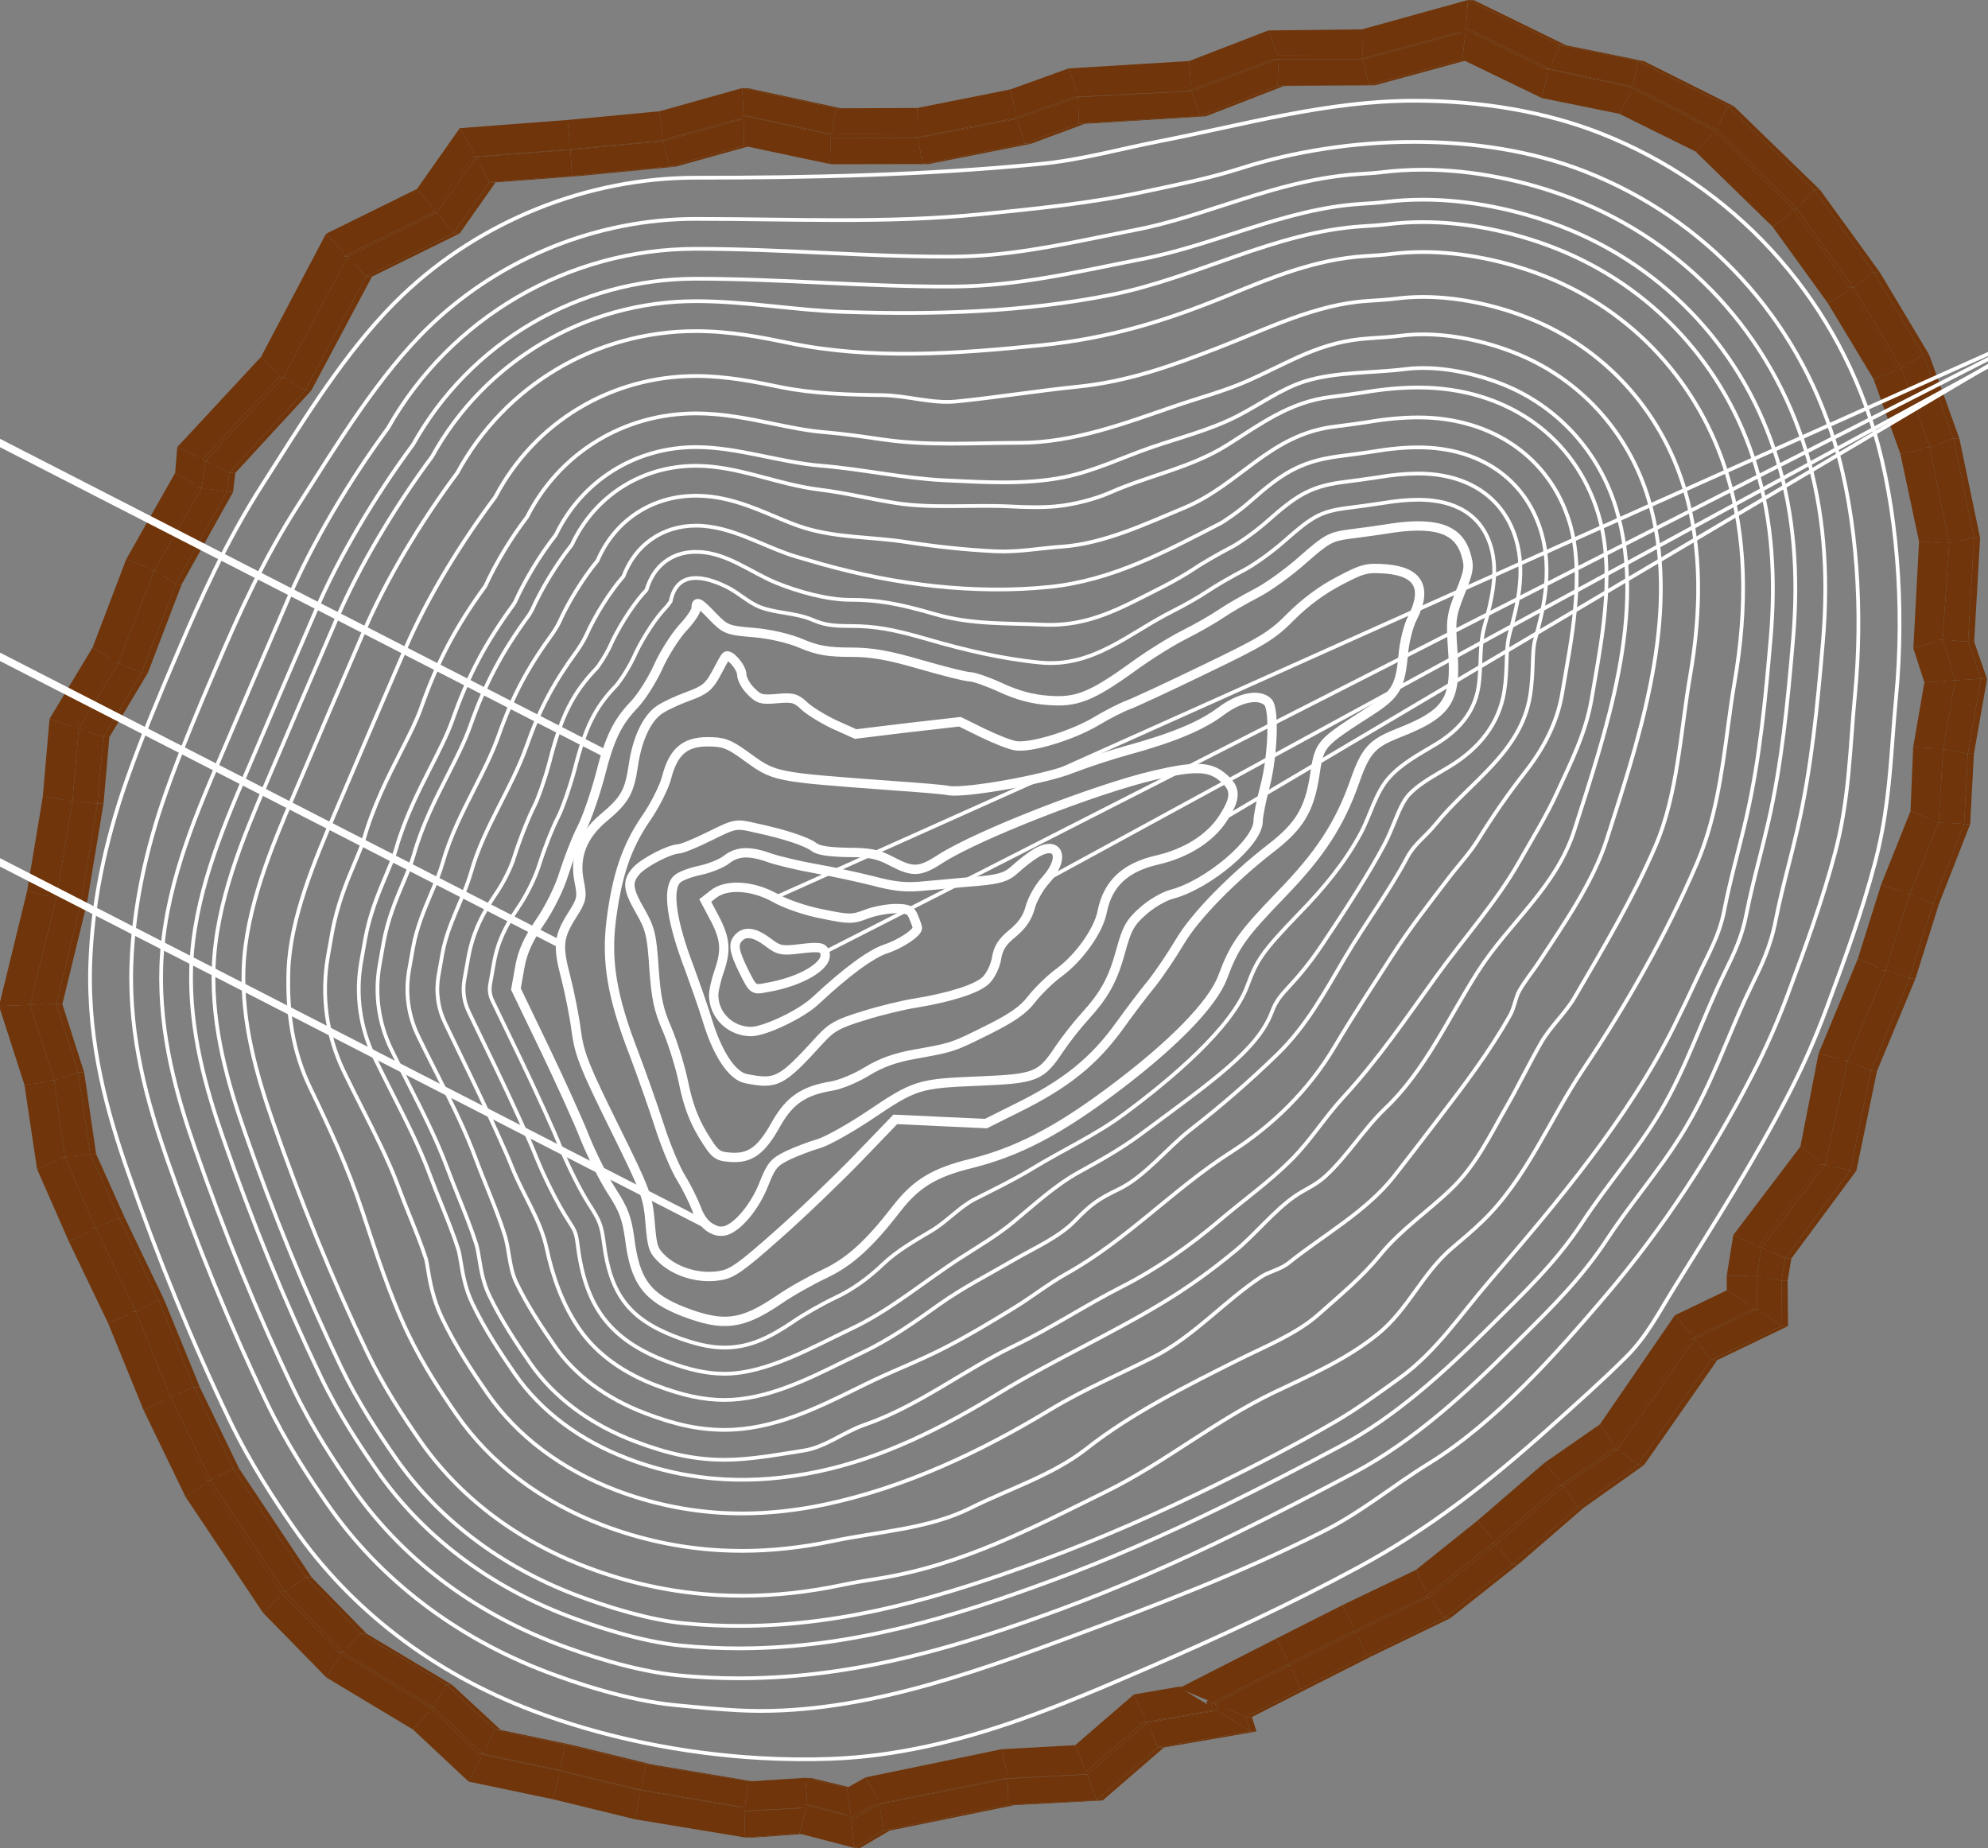 <?xml version="1.0" encoding="utf-8"?>
<!-- Generator: Adobe Illustrator 16.0.0, SVG Export Plug-In . SVG Version: 6.00 Build 0)  -->
<!DOCTYPE svg PUBLIC "-//W3C//DTD SVG 1.1//EN" "http://www.w3.org/Graphics/SVG/1.1/DTD/svg11.dtd">
<svg version="1.1" id="Layer_1" xmlns="http://www.w3.org/2000/svg" xmlns:xlink="http://www.w3.org/1999/xlink" x="0px" y="0px"
	 width="531.371px" height="493.963px" viewBox="0 0 531.371 493.963" enable-background="new 0 0 531.371 493.963"
	 xml:space="preserve">
<rect x="0" y="0" width="531.371" height="493.963" fill="#808080" stroke="none"/>
<g>
	<g>
		<g enable-background="new    ">
			<g>
				<polygon fill="#70350A" points="16.338,240.062 17.511,240.108 10.539,268.704 9.365,268.658 				"/>
			</g>
			<g>
				<polygon fill="#70350A" points="9.365,268.658 10.539,268.704 16.95,288.888 15.777,288.842 				"/>
			</g>
			<g>
				<polygon fill="#70350A" points="20.652,214.228 21.826,214.272 17.511,240.108 16.338,240.062 				"/>
			</g>
			<g>
				<polygon fill="#70350A" points="22.359,194.783 23.533,194.828 21.826,214.272 20.652,214.228 				"/>
			</g>
			<g>
				<polygon fill="#70350A" points="15.777,288.842 16.95,288.888 19.837,309.507 18.664,309.461 				"/>
			</g>
			<g>
				<polygon fill="#70350A" points="18.664,309.461 19.837,309.507 28.099,328.438 26.925,328.393 				"/>
			</g>
			<g>
				<polygon fill="#70350A" points="32.938,177.277 34.111,177.323 23.533,194.828 22.359,194.783 				"/>
			</g>
			<g>
				<polygon fill="#70350A" points="42.505,152.527 43.679,152.573 34.111,177.323 32.938,177.277 				"/>
			</g>
			<g>
				<polygon fill="#70350A" points="26.925,328.393 28.099,328.438 38.761,350.667 37.587,350.622 				"/>
			</g>
			<g>
				<polygon fill="#70350A" points="7.05,268.654 -0.256,268.912 7.255,238.122 14.092,239.811 				"/>
			</g>
			<g>
				<polygon fill="#70350A" points="13.533,289.012 6.541,290.005 -0.256,268.912 7.05,268.654 				"/>
			</g>
			<g>
				<polygon fill="#70350A" points="55.205,130.471 56.378,130.516 43.679,152.573 42.505,152.527 				"/>
			</g>
			<g>
				<polygon fill="#70350A" points="56.255,123.206 57.428,123.251 56.378,130.516 55.205,130.471 				"/>
			</g>
			<g>
				<polygon fill="#70350A" points="37.587,350.622 38.761,350.667 48.083,373.553 46.91,373.507 				"/>
			</g>
			<g>
				<polygon fill="#70350A" points="14.092,239.811 7.255,238.122 11.448,212.876 18.391,214.047 				"/>
			</g>
			<g>
				<polygon fill="#70350A" points="18.391,214.047 11.448,212.876 13.243,192.147 20.107,194.412 				"/>
			</g>
			<g>
				<polygon fill="#70350A" points="16.411,309.622 9.905,312.488 6.541,290.005 13.533,289.012 				"/>
			</g>
			<g>
				<polygon fill="#70350A" points="21.661,241.171 23.28,241.234 16.671,268.402 15.051,268.339 				"/>
			</g>
			<g>
				<polygon fill="#70350A" points="15.047,240.013 21.661,241.171 15.051,268.339 8.075,268.608 				"/>
			</g>
			<g>
				<polygon fill="#70350A" points="8.075,268.608 15.051,268.339 20.883,286.613 14.486,288.792 				"/>
			</g>
			<g>
				<polygon fill="#70350A" points="15.051,268.339 16.671,268.402 22.502,286.677 20.883,286.613 				"/>
			</g>
			<g>
				<polygon fill="#70350A" points="24.745,328.767 18.406,331.844 9.905,312.488 16.411,309.622 				"/>
			</g>
			<g>
				<polygon fill="#70350A" points="20.107,194.412 13.243,192.147 24.742,173.09 30.777,176.778 				"/>
			</g>
			<g>
				<polygon fill="#70350A" points="46.91,373.507 48.083,373.553 58.778,395.763 57.605,395.718 				"/>
			</g>
			<g>
				<polygon fill="#70350A" points="19.362,214.177 26.046,214.784 21.661,241.171 15.047,240.013 				"/>
			</g>
			<g>
				<polygon fill="#70350A" points="26.046,214.784 27.665,214.847 23.28,241.234 21.661,241.171 				"/>
			</g>
			<g>
				<polygon fill="#70350A" points="21.069,194.732 27.604,196.983 26.046,214.784 19.362,214.177 				"/>
			</g>
			<g>
				<polygon fill="#70350A" points="27.604,196.983 29.223,197.046 27.665,214.847 26.046,214.784 				"/>
			</g>
			<g>
				<polygon fill="#70350A" points="14.486,288.792 20.883,286.613 24.077,308.396 17.374,309.411 				"/>
			</g>
			<g>
				<polygon fill="#70350A" points="20.883,286.613 22.502,286.677 25.696,308.459 24.077,308.396 				"/>
			</g>
			<g>
				<polygon fill="#70350A" points="76.984,100.971 78.157,101.016 57.428,123.251 56.255,123.206 				"/>
			</g>
			<g>
				<polygon fill="#70350A" points="30.777,176.778 24.742,173.09 33.749,149.471 40.326,152.038 				"/>
			</g>
			<g>
				<polygon fill="#70350A" points="17.374,309.411 24.077,308.396 31.75,325.483 25.635,328.342 				"/>
			</g>
			<g>
				<polygon fill="#70350A" points="24.077,308.396 25.696,308.459 33.369,325.547 31.75,325.483 				"/>
			</g>
			<g>
				<polygon fill="#70350A" points="35.406,350.979 28.892,353.665 18.406,331.844 24.745,328.767 				"/>
			</g>
			<g>
				<polygon fill="#70350A" points="31.647,177.228 37.9,179.787 27.604,196.983 21.069,194.732 				"/>
			</g>
			<g>
				<polygon fill="#70350A" points="37.9,179.787 39.52,179.851 29.223,197.046 27.604,196.983 				"/>
			</g>
			<g>
				<polygon fill="#70350A" points="13.874,239.967 15.047,240.013 8.075,268.608 6.901,268.562 				"/>
			</g>
			<g>
				<polygon fill="#70350A" points="6.901,268.562 8.075,268.608 14.486,288.792 13.313,288.746 				"/>
			</g>
			<g>
				<polygon fill="#70350A" points="41.215,152.477 46.993,156.016 37.9,179.787 31.647,177.228 				"/>
			</g>
			<g>
				<polygon fill="#70350A" points="46.993,156.016 48.612,156.079 39.52,179.851 37.9,179.787 				"/>
			</g>
			<g>
				<polygon fill="#70350A" points="40.326,152.038 33.749,149.471 46.823,126.387 53.025,129.998 				"/>
			</g>
			<g>
				<polygon fill="#70350A" points="18.188,214.131 19.362,214.177 15.047,240.013 13.874,239.967 				"/>
			</g>
			<g>
				<polygon fill="#70350A" points="57.605,395.718 58.778,395.763 78.606,425.623 77.433,425.577 				"/>
			</g>
			<g>
				<polygon fill="#70350A" points="53.025,129.998 46.823,126.387 47.379,119.503 54.039,122.7 				"/>
			</g>
			<g>
				<polygon fill="#70350A" points="44.728,373.864 38.391,376.949 28.892,353.665 35.406,350.979 				"/>
			</g>
			<g>
				<polygon fill="#70350A" points="19.896,194.688 21.069,194.732 19.362,214.177 18.188,214.131 				"/>
			</g>
			<g>
				<polygon fill="#70350A" points="13.313,288.746 14.486,288.792 17.374,309.411 16.2,309.365 				"/>
			</g>
			<g>
				<polygon fill="#70350A" points="31.75,325.483 33.369,325.547 43.928,347.546 42.309,347.483 				"/>
			</g>
			<g>
				<polygon fill="#70350A" points="25.635,328.342 31.75,325.483 42.309,347.483 36.297,350.571 				"/>
			</g>
			<g>
				<polygon fill="#70350A" points="94.273,68.627 95.447,68.672 78.157,101.016 76.984,100.971 				"/>
			</g>
			<g>
				<polygon fill="#70350A" points="16.2,309.365 17.374,309.411 25.635,328.342 24.461,328.297 				"/>
			</g>
			<g>
				<polygon fill="#70350A" points="30.474,177.181 31.647,177.228 21.069,194.732 19.896,194.688 				"/>
			</g>
			<g>
				<polygon fill="#70350A" points="53.915,130.42 60.675,131.442 46.993,156.016 41.215,152.477 				"/>
			</g>
			<g>
				<polygon fill="#70350A" points="60.675,131.442 62.294,131.506 48.612,156.079 46.993,156.016 				"/>
			</g>
			<g>
				<polygon fill="#70350A" points="54.964,123.156 61.28,126.355 60.675,131.442 53.915,130.42 				"/>
			</g>
			<g>
				<polygon fill="#70350A" points="61.28,126.355 62.899,126.418 62.294,131.506 60.675,131.442 				"/>
			</g>
			<g>
				<polygon fill="#70350A" points="42.309,347.483 43.928,347.546 53.424,370.82 51.805,370.758 				"/>
			</g>
			<g>
				<polygon fill="#70350A" points="36.297,350.571 42.309,347.483 51.805,370.758 45.62,373.457 				"/>
			</g>
			<g>
				<polygon fill="#70350A" points="55.463,396.171 49.594,400.104 38.391,376.949 44.728,373.864 				"/>
			</g>
			<g>
				<polygon fill="#70350A" points="77.433,425.577 78.606,425.623 94.123,441.706 92.949,441.661 				"/>
			</g>
			<g>
				<polygon fill="#70350A" points="40.041,152.432 41.215,152.477 31.647,177.228 30.474,177.181 				"/>
			</g>
			<g>
				<polygon fill="#70350A" points="54.039,122.7 47.379,119.503 69.751,95.412 74.938,100.277 				"/>
			</g>
			<g>
				<polygon fill="#70350A" points="24.461,328.297 25.635,328.342 36.297,350.571 35.124,350.526 				"/>
			</g>
			<g>
				<polygon fill="#70350A" points="51.805,370.758 53.424,370.82 63.954,392.626 62.334,392.563 				"/>
			</g>
			<g>
				<polygon fill="#70350A" points="45.62,373.457 51.805,370.758 62.334,392.563 56.314,395.667 				"/>
			</g>
			<g>
				<polygon fill="#70350A" points="118.126,56.878 119.3,56.924 95.447,68.672 94.273,68.627 				"/>
			</g>
			<g>
				<polygon fill="#70350A" points="52.741,130.374 53.915,130.42 41.215,152.477 40.041,152.432 				"/>
			</g>
			<g>
				<polygon fill="#70350A" points="81.614,104.284 83.233,104.348 62.899,126.418 61.28,126.355 				"/>
			</g>
			<g>
				<polygon fill="#70350A" points="75.693,100.92 81.614,104.284 61.28,126.355 54.964,123.156 				"/>
			</g>
			<g>
				<polygon fill="#70350A" points="53.791,123.11 54.964,123.156 53.915,130.42 52.741,130.374 				"/>
			</g>
			<g>
				<polygon fill="#70350A" points="35.124,350.526 36.297,350.571 45.62,373.457 44.446,373.411 				"/>
			</g>
			<g>
				<polygon fill="#70350A" points="75.387,426.162 70.297,431.084 49.594,400.104 55.463,396.171 				"/>
			</g>
			<g>
				<polygon fill="#70350A" points="74.938,100.277 69.751,95.412 87.133,62.494 92.273,67.819 				"/>
			</g>
			<g>
				<polygon fill="#70350A" points="128.587,42.011 129.76,42.056 119.3,56.924 118.126,56.878 				"/>
			</g>
			<g>
				<polygon fill="#70350A" points="92.949,441.661 94.123,441.706 118.312,456.431 117.138,456.386 				"/>
			</g>
			<g>
				<polygon fill="#70350A" points="44.446,373.411 45.62,373.457 56.314,395.667 55.141,395.622 				"/>
			</g>
			<g>
				<polygon fill="#70350A" points="56.314,395.667 62.334,392.563 81.694,421.577 76.143,425.527 				"/>
			</g>
			<g>
				<polygon fill="#70350A" points="62.334,392.563 63.954,392.626 83.313,421.64 81.694,421.577 				"/>
			</g>
			<g>
				<polygon fill="#70350A" points="92.983,68.576 97.793,73.89 81.614,104.284 75.693,100.92 				"/>
			</g>
			<g>
				<polygon fill="#70350A" points="97.793,73.89 99.413,73.953 83.233,104.348 81.614,104.284 				"/>
			</g>
			<g>
				<polygon fill="#70350A" points="90.997,442.356 87.271,448.409 70.297,431.084 75.387,426.162 				"/>
			</g>
			<g>
				<polygon fill="#70350A" points="74.52,100.875 75.693,100.92 54.964,123.156 53.791,123.11 				"/>
			</g>
			<g>
				<polygon fill="#70350A" points="117.138,456.386 118.312,456.431 131.609,468.919 130.436,468.873 				"/>
			</g>
			<g>
				<polygon fill="#70350A" points="81.694,421.577 83.313,421.64 98.057,436.717 96.438,436.653 				"/>
			</g>
			<g>
				<polygon fill="#70350A" points="76.143,425.527 81.694,421.577 96.438,436.653 91.659,441.61 				"/>
			</g>
			<g>
				<polygon fill="#70350A" points="92.273,67.819 87.133,62.494 111.461,50.503 116.187,56.032 				"/>
			</g>
			<g>
				<polygon fill="#70350A" points="153.755,40.097 154.929,40.143 129.76,42.056 128.587,42.011 				"/>
			</g>
			<g>
				<polygon fill="#70350A" points="55.141,395.622 56.314,395.667 76.143,425.527 74.969,425.481 				"/>
			</g>
			<g>
				<polygon fill="#70350A" points="91.81,68.531 92.983,68.576 75.693,100.92 74.52,100.875 				"/>
			</g>
			<g>
				<polygon fill="#70350A" points="116.836,56.828 121.232,62.346 97.793,73.89 92.983,68.576 				"/>
			</g>
			<g>
				<polygon fill="#70350A" points="121.232,62.346 122.852,62.409 99.413,73.953 97.793,73.89 				"/>
			</g>
			<g>
				<polygon fill="#70350A" points="116.187,56.032 111.461,50.503 122.891,34.255 126.763,40.998 				"/>
			</g>
			<g>
				<polygon fill="#70350A" points="115.213,457.108 110.364,462.28 87.271,448.409 90.997,442.356 				"/>
			</g>
			<g>
				<polygon fill="#70350A" points="130.436,468.873 131.609,468.919 152.245,473.253 151.072,473.207 				"/>
			</g>
			<g>
				<polygon fill="#70350A" points="127.296,41.961 130.84,48.691 121.232,62.346 116.836,56.828 				"/>
			</g>
			<g>
				<polygon fill="#70350A" points="130.84,48.691 132.459,48.754 122.852,62.409 121.232,62.346 				"/>
			</g>
			<g>
				<polygon fill="#70350A" points="74.969,425.481 76.143,425.527 91.659,441.61 90.485,441.564 				"/>
			</g>
			<g>
				<polygon fill="#70350A" points="91.659,441.61 96.438,436.653 119.232,450.287 115.848,456.336 				"/>
			</g>
			<g>
				<polygon fill="#70350A" points="96.438,436.653 98.057,436.717 120.852,450.351 119.232,450.287 				"/>
			</g>
			<g>
				<polygon fill="#70350A" points="178.559,37.771 179.731,37.817 154.929,40.143 153.755,40.097 				"/>
			</g>
			<g>
				<polygon fill="#70350A" points="128.677,469.749 125.253,476.208 110.364,462.28 115.213,457.108 				"/>
			</g>
			<g>
				<polygon fill="#70350A" points="115.663,56.783 116.836,56.828 92.983,68.576 91.81,68.531 				"/>
			</g>
			<g>
				<polygon fill="#70350A" points="115.848,456.336 119.232,450.287 132.242,462.353 129.145,468.823 				"/>
			</g>
			<g>
				<polygon fill="#70350A" points="119.232,450.287 120.852,450.351 133.861,462.415 132.242,462.353 				"/>
			</g>
			<g>
				<polygon fill="#70350A" points="151.072,473.207 152.245,473.253 173.722,478.497 172.549,478.452 				"/>
			</g>
			<g>
				<polygon fill="#70350A" points="126.763,40.998 122.891,34.255 151.714,32.065 152.379,39.052 				"/>
			</g>
			<g>
				<polygon fill="#70350A" points="152.92,47.011 154.54,47.074 132.459,48.754 130.84,48.691 				"/>
			</g>
			<g>
				<polygon fill="#70350A" points="152.465,40.047 152.92,47.011 130.84,48.691 127.296,41.961 				"/>
			</g>
			<g>
				<polygon fill="#70350A" points="126.123,41.915 127.296,41.961 116.836,56.828 115.663,56.783 				"/>
			</g>
			<g>
				<polygon fill="#70350A" points="90.485,441.564 91.659,441.61 115.848,456.336 114.674,456.29 				"/>
			</g>
			<g>
				<polygon fill="#70350A" points="200.078,31.823 201.251,31.868 179.731,37.817 178.559,37.771 				"/>
			</g>
			<g>
				<polygon fill="#70350A" points="149.572,474.132 147.795,480.933 125.253,476.208 128.677,469.749 				"/>
			</g>
			<g>
				<polygon fill="#70350A" points="129.145,468.823 132.242,462.353 151.014,466.294 149.781,473.157 				"/>
			</g>
			<g>
				<polygon fill="#70350A" points="132.242,462.353 133.861,462.415 152.633,466.357 151.014,466.294 				"/>
			</g>
			<g>
				<polygon fill="#70350A" points="114.674,456.29 115.848,456.336 129.145,468.823 127.972,468.777 				"/>
			</g>
			<g>
				<polygon fill="#70350A" points="152.379,39.052 151.714,32.065 176.311,29.735 177.096,36.738 				"/>
			</g>
			<g>
				<polygon fill="#70350A" points="172.549,478.452 173.722,478.497 201.542,483.222 200.369,483.176 				"/>
			</g>
			<g>
				<polygon fill="#70350A" points="151.292,40.001 152.465,40.047 127.296,41.961 126.123,41.915 				"/>
			</g>
			<g>
				<polygon fill="#70350A" points="177.268,37.721 178.9,44.495 152.92,47.011 152.465,40.047 				"/>
			</g>
			<g>
				<polygon fill="#70350A" points="178.9,44.495 180.52,44.558 154.54,47.074 152.92,47.011 				"/>
			</g>
			<g>
				<polygon fill="#70350A" points="200.046,30.797 201.219,30.842 224.652,35.93 223.479,35.884 				"/>
			</g>
			<g>
				<polygon fill="#70350A" points="171.059,479.386 169.755,486.288 147.795,480.933 149.572,474.132 				"/>
			</g>
			<g>
				<polygon fill="#70350A" points="149.781,473.157 151.014,466.294 172.706,471.584 171.258,478.401 				"/>
			</g>
			<g>
				<polygon fill="#70350A" points="151.014,466.294 152.633,466.357 174.325,471.646 172.706,471.584 				"/>
			</g>
			<g>
				<polygon fill="#70350A" points="127.972,468.777 129.145,468.823 149.781,473.157 148.608,473.111 				"/>
			</g>
			<g>
				<polygon fill="#70350A" points="216.88,483.312 218.054,483.357 201.433,484.219 200.259,484.173 				"/>
			</g>
			<g>
				<polygon fill="#70350A" points="177.096,36.738 176.311,29.735 198.405,23.541 198.755,30.746 				"/>
			</g>
			<g>
				<polygon fill="#70350A" points="198.808,38.965 200.427,39.028 180.52,44.558 178.9,44.495 				"/>
			</g>
			<g>
				<polygon fill="#70350A" points="198.787,31.772 198.808,38.965 178.9,44.495 177.268,37.721 				"/>
			</g>
			<g>
				<polygon fill="#70350A" points="176.095,37.676 177.268,37.721 152.465,40.047 151.292,40.001 				"/>
			</g>
			<g>
				<polygon fill="#70350A" points="217.054,482.329 218.227,482.375 229.887,485.467 228.713,485.421 				"/>
			</g>
			<g>
				<polygon fill="#70350A" points="246.697,36.947 247.87,36.993 224.496,36.911 223.322,36.866 				"/>
			</g>
			<g>
				<polygon fill="#70350A" points="236.354,482.344 237.527,482.39 230.009,486.533 228.836,486.487 				"/>
			</g>
			<g>
				<polygon fill="#70350A" points="148.608,473.111 149.781,473.157 171.258,478.401 170.085,478.356 				"/>
			</g>
			<g>
				<polygon fill="#70350A" points="198.969,484.123 199.146,491.148 169.755,486.288 171.059,479.386 				"/>
			</g>
			<g>
				<polygon fill="#70350A" points="172.706,471.584 174.325,471.646 201.679,476.237 200.06,476.175 				"/>
			</g>
			<g>
				<polygon fill="#70350A" points="171.258,478.401 172.706,471.584 200.06,476.175 199.079,483.125 				"/>
			</g>
			<g>
				<polygon fill="#70350A" points="222.032,36.815 221.834,43.846 198.808,38.965 198.787,31.772 				"/>
			</g>
			<g>
				<polygon fill="#70350A" points="198.405,23.541 200.025,23.604 225.092,29.008 223.473,28.945 				"/>
			</g>
			<g>
				<polygon fill="#70350A" points="198.755,30.746 198.405,23.541 223.473,28.945 222.188,35.834 				"/>
			</g>
			<g>
				<polygon fill="#70350A" points="197.614,31.727 198.787,31.772 177.268,37.721 176.095,37.676 				"/>
			</g>
			<g>
				<polygon fill="#70350A" points="215.59,483.261 213.663,490.108 199.146,491.148 198.969,484.123 				"/>
			</g>
			<g>
				<polygon fill="#70350A" points="213.663,490.108 215.282,490.171 200.765,491.211 199.146,491.148 				"/>
			</g>
			<g>
				<polygon fill="#70350A" points="199.079,483.125 200.06,476.175 215.263,475.2 215.763,482.279 				"/>
			</g>
			<g>
				<polygon fill="#70350A" points="273.104,31.798 274.275,31.844 247.87,36.993 246.697,36.947 				"/>
			</g>
			<g>
				<polygon fill="#70350A" points="170.085,478.356 171.258,478.401 199.079,483.125 197.905,483.08 				"/>
			</g>
			<g>
				<polygon fill="#70350A" points="215.763,482.279 215.263,475.2 226.389,477.897 227.423,485.371 				"/>
			</g>
			<g>
				<polygon fill="#70350A" points="215.263,475.2 216.883,475.263 228.007,477.961 226.389,477.897 				"/>
			</g>
			<g>
				<polygon fill="#70350A" points="222.188,35.834 223.473,28.945 245.188,28.863 245.322,35.902 				"/>
			</g>
			<g>
				<polygon fill="#70350A" points="227.545,486.438 228.259,493.9 213.663,490.108 215.59,483.261 				"/>
			</g>
			<g>
				<polygon fill="#70350A" points="245.406,36.897 246.529,43.797 221.834,43.846 222.032,36.815 				"/>
			</g>
			<g>
				<polygon fill="#70350A" points="246.529,43.797 248.148,43.86 223.453,43.909 221.834,43.846 				"/>
			</g>
			<g>
				<polygon fill="#70350A" points="270.621,475.493 271.795,475.539 237.527,482.39 236.354,482.344 				"/>
			</g>
			<g>
				<polygon fill="#70350A" points="227.423,485.371 226.389,477.897 231.355,475.086 234.805,481.326 				"/>
			</g>
			<g>
				<polygon fill="#70350A" points="197.582,30.701 198.755,30.746 222.188,35.834 221.015,35.788 				"/>
			</g>
			<g>
				<polygon fill="#70350A" points="289.457,26.02 290.631,26.066 274.275,31.844 273.104,31.798 				"/>
			</g>
			<g>
				<polygon fill="#70350A" points="235.064,482.294 236.229,489.235 228.259,493.9 227.545,486.438 				"/>
			</g>
			<g>
				<polygon fill="#70350A" points="236.229,489.235 237.848,489.298 229.878,493.963 228.259,493.9 				"/>
			</g>
			<g>
				<polygon fill="#70350A" points="214.417,483.216 215.59,483.261 198.969,484.123 197.795,484.077 				"/>
			</g>
			<g>
				<polygon fill="#70350A" points="291.9,474.378 293.074,474.424 271.795,475.539 270.621,475.493 				"/>
			</g>
			<g>
				<polygon fill="#70350A" points="245.322,35.902 245.188,28.863 270.111,23.889 271.561,30.788 				"/>
			</g>
			<g>
				<polygon fill="#70350A" points="214.59,482.233 215.763,482.279 227.423,485.371 226.25,485.325 				"/>
			</g>
			<g>
				<polygon fill="#70350A" points="244.232,36.851 245.406,36.897 222.032,36.815 220.858,36.77 				"/>
			</g>
			<g>
				<polygon fill="#70350A" points="273.896,38.372 275.518,38.435 248.148,43.86 246.529,43.797 				"/>
			</g>
			<g>
				<polygon fill="#70350A" points="271.812,31.748 273.896,38.372 246.529,43.797 245.406,36.897 				"/>
			</g>
			<g>
				<polygon fill="#70350A" points="233.891,482.248 235.064,482.294 227.545,486.438 226.372,486.392 				"/>
			</g>
			<g>
				<polygon fill="#70350A" points="319.779,24.431 320.954,24.477 290.631,26.066 289.457,26.02 				"/>
			</g>
			<g>
				<polygon fill="#70350A" points="234.805,481.326 231.355,475.086 267.73,467.556 269.212,474.448 				"/>
			</g>
			<g>
				<polygon fill="#70350A" points="307.947,460.498 309.121,460.544 293.074,474.424 291.9,474.378 				"/>
			</g>
			<g>
				<polygon fill="#70350A" points="271.561,30.788 270.111,23.889 285.623,18.289 288.048,24.977 				"/>
			</g>
			<g>
				<polygon fill="#70350A" points="269.511,482.445 271.13,482.508 237.848,489.298 236.229,489.235 				"/>
			</g>
			<g>
				<polygon fill="#70350A" points="269.331,475.443 269.511,482.445 236.229,489.235 235.064,482.294 				"/>
			</g>
			<g>
				<polygon fill="#70350A" points="288.35,33.025 289.968,33.088 275.518,38.435 273.896,38.372 				"/>
			</g>
			<g>
				<polygon fill="#70350A" points="288.167,25.971 288.35,33.025 273.896,38.372 271.812,31.748 				"/>
			</g>
			<g>
				<polygon fill="#70350A" points="270.641,31.702 271.812,31.748 245.406,36.897 244.232,36.851 				"/>
			</g>
			<g>
				<polygon fill="#70350A" points="343.003,15.879 344.177,15.924 320.954,24.477 319.779,24.431 				"/>
			</g>
			<g>
				<polygon fill="#70350A" points="326.094,455.393 327.268,455.438 327.863,457.309 326.689,457.263 				"/>
			</g>
			<g>
				<polygon fill="#70350A" points="326.689,457.263 327.863,457.309 309.121,460.544 307.947,460.498 				"/>
			</g>
			<g>
				<polygon fill="#70350A" points="269.212,474.448 267.73,467.556 287.396,466.472 290.227,473.347 				"/>
			</g>
			<g>
				<polygon fill="#70350A" points="293.113,481.19 294.732,481.254 271.13,482.508 269.511,482.445 				"/>
			</g>
			<g>
				<polygon fill="#70350A" points="290.609,474.328 293.113,481.19 269.511,482.445 269.331,475.443 				"/>
			</g>
			<g>
				<polygon fill="#70350A" points="268.157,475.397 269.331,475.443 235.064,482.294 233.891,482.248 				"/>
			</g>
			<g>
				<polygon fill="#70350A" points="286.993,25.925 288.167,25.971 271.812,31.748 270.641,31.702 				"/>
			</g>
			<g>
				<polygon fill="#70350A" points="288.048,24.977 285.623,18.289 317.852,16.314 318.361,23.388 				"/>
			</g>
			<g>
				<polygon fill="#70350A" points="290.227,473.347 287.396,466.472 303.064,452.931 306.229,459.515 				"/>
			</g>
			<g>
				<polygon fill="#70350A" points="318.49,24.381 320.68,31.03 288.35,33.025 288.167,25.971 				"/>
			</g>
			<g>
				<polygon fill="#70350A" points="320.68,31.03 322.298,31.093 289.968,33.088 288.35,33.025 				"/>
			</g>
			<g>
				<polygon fill="#70350A" points="346.098,445.198 347.271,445.243 327.268,455.438 326.094,455.393 				"/>
			</g>
			<g>
				<polygon fill="#70350A" points="365.591,15.966 366.764,16.011 344.177,15.924 343.003,15.879 				"/>
			</g>
			<g>
				<polygon fill="#70350A" points="309.494,467.021 311.113,467.084 294.732,481.254 293.113,481.19 				"/>
			</g>
			<g>
				<polygon fill="#70350A" points="306.656,460.448 309.494,467.021 293.113,481.19 290.609,474.328 				"/>
			</g>
			<g>
				<polygon fill="#70350A" points="314.969,450.872 316.588,450.935 316.713,451.328 315.094,451.265 				"/>
			</g>
			<g>
				<polygon fill="#70350A" points="289.438,474.282 290.609,474.328 269.331,475.443 268.157,475.397 				"/>
			</g>
			<g>
				<polygon fill="#70350A" points="306.229,459.515 303.064,452.931 314.969,450.872 324.113,456.424 				"/>
			</g>
			<g>
				<polygon fill="#70350A" points="318.361,23.388 317.852,16.314 339.006,8.139 341.54,14.828 				"/>
			</g>
			<g>
				<polygon fill="#70350A" points="363.755,436.263 364.928,436.309 347.271,445.243 346.098,445.198 				"/>
			</g>
			<g>
				<polygon fill="#70350A" points="341.713,15.828 341.512,22.931 320.68,31.03 318.49,24.381 				"/>
			</g>
			<g>
				<polygon fill="#70350A" points="341.512,22.931 343.131,22.994 322.298,31.093 320.68,31.03 				"/>
			</g>
			<g>
				<polygon fill="#70350A" points="317.316,24.335 318.49,24.381 288.167,25.971 286.993,25.925 				"/>
			</g>
			<g>
				<polygon fill="#70350A" points="305.482,460.402 306.656,460.448 290.609,474.328 289.438,474.282 				"/>
			</g>
			<g>
				<polygon fill="#70350A" points="325.398,457.213 334.229,462.751 309.494,467.021 306.656,460.448 				"/>
			</g>
			<g>
				<polygon fill="#70350A" points="324.803,455.343 333.001,458.896 334.229,462.751 325.398,457.213 				"/>
			</g>
			<g>
				<polygon fill="#70350A" points="334.229,462.751 335.85,462.814 311.113,467.084 309.494,467.021 				"/>
			</g>
			<g>
				<polygon fill="#70350A" points="333.001,458.896 334.62,458.96 335.85,462.814 334.229,462.751 				"/>
			</g>
			<g>
				<polygon fill="#70350A" points="393.019,8.546 394.191,8.591 366.764,16.011 365.591,15.966 				"/>
			</g>
			<g>
				<polygon fill="#70350A" points="323.609,454.837 315.094,451.265 341.143,437.986 344.373,444.252 				"/>
			</g>
			<g>
				<polygon fill="#70350A" points="383.29,426.949 384.463,426.995 364.928,436.309 363.755,436.263 				"/>
			</g>
			<g>
				<polygon fill="#70350A" points="341.54,14.828 339.006,8.139 364.052,7.846 364.181,14.912 				"/>
			</g>
			<g>
				<polygon fill="#70350A" points="347.691,451.409 349.311,451.472 334.62,458.96 333.001,458.896 				"/>
			</g>
			<g>
				<polygon fill="#70350A" points="344.807,445.147 347.691,451.409 333.001,458.896 324.803,455.343 				"/>
			</g>
			<g>
				<polygon fill="#70350A" points="365.905,22.733 367.524,22.796 343.131,22.994 341.512,22.931 				"/>
			</g>
			<g>
				<polygon fill="#70350A" points="364.3,15.915 365.905,22.733 341.512,22.931 341.713,15.828 				"/>
			</g>
			<g>
				<polygon fill="#70350A" points="340.539,15.783 341.713,15.828 318.49,24.381 317.316,24.335 				"/>
			</g>
			<g>
				<polygon fill="#70350A" points="324.227,457.167 325.398,457.213 306.656,460.448 305.482,460.402 				"/>
			</g>
			<g>
				<polygon fill="#70350A" points="323.63,455.297 324.803,455.343 325.398,457.213 324.227,457.167 				"/>
			</g>
			<g>
				<polygon fill="#70350A" points="344.373,444.252 341.143,437.986 358.828,429.04 362.041,435.316 				"/>
			</g>
			<g>
				<polygon fill="#70350A" points="393.116,7.486 394.289,7.532 416.596,18.492 415.422,18.446 				"/>
			</g>
			<g>
				<polygon fill="#70350A" points="401.198,412.818 402.371,412.864 384.463,426.995 383.29,426.949 				"/>
			</g>
			<g>
				<polygon fill="#70350A" points="365.205,442.546 366.824,442.608 349.311,451.472 347.691,451.409 				"/>
			</g>
			<g>
				<polygon fill="#70350A" points="362.464,436.213 365.205,442.546 347.691,451.409 344.807,445.147 				"/>
			</g>
			<g>
				<polygon fill="#70350A" points="343.634,445.103 344.807,445.147 324.803,455.343 323.63,455.297 				"/>
			</g>
			<g>
				<polygon fill="#70350A" points="363.127,15.87 364.3,15.915 341.713,15.828 340.539,15.783 				"/>
			</g>
			<g>
				<polygon fill="#70350A" points="390.859,15.92 392.479,15.982 367.524,22.796 365.905,22.733 				"/>
			</g>
			<g>
				<polygon fill="#70350A" points="391.728,8.495 390.859,15.92 365.905,22.733 364.3,15.915 				"/>
			</g>
			<g>
				<polygon fill="#70350A" points="364.181,14.912 364.052,7.846 392.365,0 391.826,7.436 				"/>
			</g>
			<g>
				<polygon fill="#70350A" points="362.041,435.316 358.828,429.04 378.449,419.628 381.538,426.012 				"/>
			</g>
			<g>
				<polygon fill="#70350A" points="419.298,397.216 420.472,397.262 402.371,412.864 401.198,412.818 				"/>
			</g>
			<g>
				<polygon fill="#70350A" points="415.422,18.446 416.596,18.492 438.997,23.3 437.824,23.254 				"/>
			</g>
			<g>
				<polygon fill="#70350A" points="381.999,426.898 386.062,432.458 365.205,442.546 362.464,436.213 				"/>
			</g>
			<g>
				<polygon fill="#70350A" points="386.062,432.458 387.682,432.521 366.824,442.608 365.205,442.546 				"/>
			</g>
			<g>
				<polygon fill="#70350A" points="361.291,436.167 362.464,436.213 344.807,445.147 343.634,445.103 				"/>
			</g>
			<g>
				<polygon fill="#70350A" points="433.59,387.456 434.764,387.502 420.472,397.262 419.298,397.216 				"/>
			</g>
			<g>
				<polygon fill="#70350A" points="381.538,426.012 378.449,419.628 394.923,406.451 399.293,411.988 				"/>
			</g>
			<g>
				<polygon fill="#70350A" points="413.753,19.325 412.153,26.219 390.859,15.92 391.728,8.495 				"/>
			</g>
			<g>
				<polygon fill="#70350A" points="391.826,7.436 392.365,0 416.981,12.037 414.132,18.395 				"/>
			</g>
			<g>
				<polygon fill="#70350A" points="392.365,0 393.984,0.063 418.601,12.1 416.981,12.037 				"/>
			</g>
			<g>
				<polygon fill="#70350A" points="390.555,8.45 391.728,8.495 364.3,15.915 363.127,15.87 				"/>
			</g>
			<g>
				<polygon fill="#70350A" points="399.907,412.769 404.178,418.104 386.062,432.458 381.999,426.898 				"/>
			</g>
			<g>
				<polygon fill="#70350A" points="404.178,418.104 405.797,418.167 387.682,432.521 386.062,432.458 				"/>
			</g>
			<g>
				<polygon fill="#70350A" points="437.824,23.254 438.997,23.3 461.292,34.739 460.119,34.694 				"/>
			</g>
			<g>
				<polygon fill="#70350A" points="380.826,426.854 381.999,426.898 362.464,436.213 361.291,436.167 				"/>
			</g>
			<g>
				<polygon fill="#70350A" points="399.293,411.988 394.923,406.451 412.816,391.013 417.42,396.37 				"/>
			</g>
			<g>
				<polygon fill="#70350A" points="454.312,357.978 455.484,358.023 434.764,387.502 433.59,387.456 				"/>
			</g>
			<g>
				<polygon fill="#70350A" points="436.146,24.126 432.865,30.428 412.153,26.219 413.753,19.325 				"/>
			</g>
			<g>
				<polygon fill="#70350A" points="421.669,402.981 423.288,403.044 405.797,418.167 404.178,418.104 				"/>
			</g>
			<g>
				<polygon fill="#70350A" points="418.008,397.166 421.669,402.981 404.178,418.104 399.907,412.769 				"/>
			</g>
			<g>
				<polygon fill="#70350A" points="414.132,18.395 416.981,12.037 437.807,16.29 436.533,23.204 				"/>
			</g>
			<g>
				<polygon fill="#70350A" points="416.981,12.037 418.601,12.1 439.426,16.353 437.807,16.29 				"/>
			</g>
			<g>
				<polygon fill="#70350A" points="390.652,7.39 391.826,7.436 414.132,18.395 412.959,18.35 				"/>
			</g>
			<g>
				<polygon fill="#70350A" points="398.734,412.722 399.907,412.769 381.999,426.898 380.826,426.854 				"/>
			</g>
			<g>
				<polygon fill="#70350A" points="417.42,396.37 412.816,391.013 427.641,380.713 431.688,386.628 				"/>
			</g>
			<g>
				<polygon fill="#70350A" points="460.119,34.694 461.292,34.739 482.688,55.847 481.516,55.802 				"/>
			</g>
			<g>
				<polygon fill="#70350A" points="470.85,341.171 472.023,341.217 472.05,350.072 470.876,350.026 				"/>
			</g>
			<g>
				<polygon fill="#70350A" points="470.876,350.026 472.05,350.072 455.484,358.023 454.312,357.978 				"/>
			</g>
			<g>
				<polygon fill="#70350A" points="472.145,333.506 473.317,333.552 472.023,341.217 470.85,341.171 				"/>
			</g>
			<g>
				<polygon fill="#70350A" points="432.3,387.406 437.811,391.536 421.669,402.981 418.008,397.166 				"/>
			</g>
			<g>
				<polygon fill="#70350A" points="437.811,391.536 439.43,391.6 423.288,403.044 421.669,402.981 				"/>
			</g>
			<g>
				<polygon fill="#70350A" points="458.202,35.414 453.2,40.499 432.865,30.428 436.146,24.126 				"/>
			</g>
			<g>
				<polygon fill="#70350A" points="416.834,397.12 418.008,397.166 399.907,412.769 398.734,412.722 				"/>
			</g>
			<g>
				<polygon fill="#70350A" points="481.516,55.802 482.688,55.847 497.895,76.946 496.721,76.901 				"/>
			</g>
			<g>
				<polygon fill="#70350A" points="489.146,311.359 490.32,311.404 473.317,333.552 472.145,333.506 				"/>
			</g>
			<g>
				<polygon fill="#70350A" points="431.688,386.628 427.641,380.713 447.661,351.575 452.37,357.134 				"/>
			</g>
			<g>
				<polygon fill="#70350A" points="436.533,23.204 437.807,16.29 461.797,28.312 458.828,34.643 				"/>
			</g>
			<g>
				<polygon fill="#70350A" points="437.807,16.29 439.426,16.353 463.416,28.375 461.797,28.312 				"/>
			</g>
			<g>
				<polygon fill="#70350A" points="412.959,18.35 414.132,18.395 436.533,23.204 435.36,23.158 				"/>
			</g>
			<g>
				<polygon fill="#70350A" points="495.185,283.541 496.357,283.587 490.32,311.404 489.146,311.359 				"/>
			</g>
			<g>
				<polygon fill="#70350A" points="453.021,357.928 457.397,363.476 437.811,391.536 432.3,387.406 				"/>
			</g>
			<g>
				<polygon fill="#70350A" points="457.397,363.476 459.017,363.538 439.43,391.6 437.811,391.536 				"/>
			</g>
			<g>
				<polygon fill="#70350A" points="496.721,76.901 497.895,76.946 510.763,98.549 509.59,98.502 				"/>
			</g>
			<g>
				<polygon fill="#70350A" points="431.127,387.36 432.3,387.406 418.008,397.166 416.834,397.12 				"/>
			</g>
			<g>
				<polygon fill="#70350A" points="505.262,259.439 506.436,259.485 496.357,283.587 495.185,283.541 				"/>
			</g>
			<g>
				<polygon fill="#70350A" points="479.488,56.411 473.763,60.565 453.2,40.499 458.202,35.414 				"/>
			</g>
			<g>
				<polygon fill="#70350A" points="468.6,349.345 461.56,344.904 461.531,341.048 468.591,341.036 				"/>
			</g>
			<g>
				<polygon fill="#70350A" points="452.37,357.134 447.661,351.575 461.56,344.904 468.6,349.345 				"/>
			</g>
			<g>
				<polygon fill="#70350A" points="468.591,341.036 461.531,341.048 463.288,330.125 469.932,333.045 				"/>
			</g>
			<g>
				<polygon fill="#70350A" points="511.718,239.026 512.891,239.071 506.436,259.485 505.262,259.439 				"/>
			</g>
			<g>
				<polygon fill="#70350A" points="509.59,98.502 510.763,98.549 518.267,119.708 517.094,119.662 				"/>
			</g>
			<g>
				<polygon fill="#70350A" points="435.36,23.158 436.533,23.204 458.828,34.643 457.655,34.597 				"/>
			</g>
			<g>
				<polygon fill="#70350A" points="461.797,28.312 463.416,28.375 486.479,50.758 484.86,50.695 				"/>
			</g>
			<g>
				<polygon fill="#70350A" points="458.828,34.643 461.797,28.312 484.86,50.695 480.225,55.751 				"/>
			</g>
			<g>
				<polygon fill="#70350A" points="522.301,145.206 523.475,145.252 521.709,171.116 520.536,171.071 				"/>
			</g>
			<g>
				<polygon fill="#70350A" points="517.094,119.662 518.267,119.708 523.475,145.252 522.301,145.206 				"/>
			</g>
			<g>
				<polygon fill="#70350A" points="519.49,219.866 520.663,219.911 512.891,239.071 511.718,239.026 				"/>
			</g>
			<g>
				<polygon fill="#70350A" points="520.668,200.27 521.842,200.314 520.663,219.911 519.49,219.866 				"/>
			</g>
			<g>
				<polygon fill="#70350A" points="476.191,342.296 477.811,342.359 477.925,354.462 476.306,354.399 				"/>
			</g>
			<g>
				<polygon fill="#70350A" points="469.586,349.977 476.306,354.399 457.397,363.476 453.021,357.928 				"/>
			</g>
			<g>
				<polygon fill="#70350A" points="469.56,341.121 476.191,342.296 476.306,354.399 469.586,349.977 				"/>
			</g>
			<g>
				<polygon fill="#70350A" points="476.306,354.399 477.925,354.462 459.017,363.538 457.397,363.476 				"/>
			</g>
			<g>
				<polygon fill="#70350A" points="470.854,333.456 477.167,336.366 476.191,342.296 469.56,341.121 				"/>
			</g>
			<g>
				<polygon fill="#70350A" points="477.167,336.366 478.786,336.429 477.811,342.359 476.191,342.296 				"/>
			</g>
			<g>
				<polygon fill="#70350A" points="520.536,171.071 521.709,171.116 525.062,181.979 523.891,181.934 				"/>
			</g>
			<g>
				<polygon fill="#70350A" points="523.891,181.934 525.062,181.979 521.842,200.314 520.668,200.27 				"/>
			</g>
			<g>
				<polygon fill="#70350A" points="494.607,77.408 488.565,81.047 473.763,60.565 479.488,56.411 				"/>
			</g>
			<g>
				<polygon fill="#70350A" points="451.848,357.882 453.021,357.928 432.3,387.406 431.127,387.36 				"/>
			</g>
			<g>
				<polygon fill="#70350A" points="469.932,333.045 463.288,330.125 481.239,306.455 486.95,310.878 				"/>
			</g>
			<g>
				<polygon fill="#70350A" points="486.95,310.878 481.239,306.455 486.066,281.671 492.968,283.188 				"/>
			</g>
			<g>
				<polygon fill="#70350A" points="480.225,55.751 484.86,50.695 500.812,72.692 495.431,76.85 				"/>
			</g>
			<g>
				<polygon fill="#70350A" points="484.86,50.695 486.479,50.758 502.431,72.755 500.812,72.692 				"/>
			</g>
			<g>
				<polygon fill="#70350A" points="494.571,312.843 496.19,312.905 478.786,336.429 477.167,336.366 				"/>
			</g>
			<g>
				<polygon fill="#70350A" points="487.856,311.309 494.571,312.843 477.167,336.366 470.854,333.456 				"/>
			</g>
			<g>
				<polygon fill="#70350A" points="507.417,98.877 500.757,101.268 488.565,81.047 494.607,77.408 				"/>
			</g>
			<g>
				<polygon fill="#70350A" points="492.968,283.188 486.066,281.671 496.57,256.296 503.062,259.04 				"/>
			</g>
			<g>
				<polygon fill="#70350A" points="457.655,34.597 458.828,34.643 480.225,55.751 479.051,55.706 				"/>
			</g>
			<g>
				<polygon fill="#70350A" points="468.386,341.075 469.56,341.121 469.586,349.977 468.412,349.931 				"/>
			</g>
			<g>
				<polygon fill="#70350A" points="468.412,349.931 469.586,349.977 453.021,357.928 451.848,357.882 				"/>
			</g>
			<g>
				<polygon fill="#70350A" points="469.681,333.41 470.854,333.456 469.56,341.121 468.386,341.075 				"/>
			</g>
			<g>
				<polygon fill="#70350A" points="493.894,283.491 500.077,286.231 494.571,312.843 487.856,311.309 				"/>
			</g>
			<g>
				<polygon fill="#70350A" points="500.077,286.231 501.696,286.295 496.19,312.905 494.571,312.843 				"/>
			</g>
			<g>
				<polygon fill="#70350A" points="503.062,259.04 496.57,256.296 502.797,236.484 509.507,238.626 				"/>
			</g>
			<g>
				<polygon fill="#70350A" points="514.861,119.889 507.952,121.317 500.757,101.268 507.417,98.877 				"/>
			</g>
			<g>
				<polygon fill="#70350A" points="500.812,72.692 502.431,72.755 515.658,94.852 514.039,94.789 				"/>
			</g>
			<g>
				<polygon fill="#70350A" points="495.431,76.85 500.812,72.692 514.039,94.789 508.299,98.452 				"/>
			</g>
			<g>
				<polygon fill="#70350A" points="503.972,259.39 510.354,261.523 500.077,286.231 493.894,283.491 				"/>
			</g>
			<g>
				<polygon fill="#70350A" points="510.354,261.523 511.973,261.586 501.696,286.295 500.077,286.231 				"/>
			</g>
			<g>
				<polygon fill="#70350A" points="520.023,145.227 512.94,144.74 507.952,121.317 514.861,119.889 				"/>
			</g>
			<g>
				<polygon fill="#70350A" points="518.252,171.145 511.418,173.287 512.94,144.74 520.023,145.227 				"/>
			</g>
			<g>
				<polygon fill="#70350A" points="509.507,238.626 502.797,236.484 510.662,216.803 517.264,219.513 				"/>
			</g>
			<g>
				<polygon fill="#70350A" points="517.264,219.513 510.662,216.803 511.373,199.683 518.407,200.099 				"/>
			</g>
			<g>
				<polygon fill="#70350A" points="518.407,200.099 511.373,199.683 514.369,182.419 521.595,181.954 				"/>
			</g>
			<g>
				<polygon fill="#70350A" points="521.595,181.954 514.369,182.419 511.418,173.287 518.252,171.145 				"/>
			</g>
			<g>
				<polygon fill="#70350A" points="479.051,55.706 480.225,55.751 495.431,76.85 494.257,76.805 				"/>
			</g>
			<g>
				<polygon fill="#70350A" points="510.427,238.976 516.617,241.637 510.354,261.523 503.972,259.39 				"/>
			</g>
			<g>
				<polygon fill="#70350A" points="516.617,241.637 518.236,241.7 511.973,261.586 510.354,261.523 				"/>
			</g>
			<g>
				<polygon fill="#70350A" points="486.684,311.263 487.856,311.309 470.854,333.456 469.681,333.41 				"/>
			</g>
			<g>
				<polygon fill="#70350A" points="508.299,98.452 514.039,94.789 522.117,117.213 515.803,119.612 				"/>
			</g>
			<g>
				<polygon fill="#70350A" points="514.039,94.789 515.658,94.852 523.736,117.276 522.117,117.213 				"/>
			</g>
			<g>
				<polygon fill="#70350A" points="492.721,283.445 493.894,283.491 487.856,311.309 486.684,311.263 				"/>
			</g>
			<g>
				<polygon fill="#70350A" points="522.117,117.213 523.736,117.276 529.256,143.766 527.637,143.703 				"/>
			</g>
			<g>
				<polygon fill="#70350A" points="521.011,145.156 527.637,143.703 526.057,171.498 519.245,171.021 				"/>
			</g>
			<g>
				<polygon fill="#70350A" points="515.803,119.612 522.117,117.213 527.637,143.703 521.011,145.156 				"/>
			</g>
			<g>
				<polygon fill="#70350A" points="527.637,143.703 529.256,143.766 527.676,171.562 526.057,171.498 				"/>
			</g>
			<g>
				<polygon fill="#70350A" points="518.199,219.816 524.987,220.233 516.617,241.637 510.427,238.976 				"/>
			</g>
			<g>
				<polygon fill="#70350A" points="524.987,220.233 526.606,220.296 518.236,241.7 516.617,241.637 				"/>
			</g>
			<g>
				<polygon fill="#70350A" points="519.377,200.219 525.987,201.438 524.987,220.233 518.199,219.816 				"/>
			</g>
			<g>
				<polygon fill="#70350A" points="525.987,201.438 527.606,201.501 526.606,220.296 524.987,220.233 				"/>
			</g>
			<g>
				<polygon fill="#70350A" points="529.496,181.407 531.115,181.47 527.606,201.501 525.987,201.438 				"/>
			</g>
			<g>
				<polygon fill="#70350A" points="519.245,171.021 526.057,171.498 529.496,181.407 522.6,181.883 				"/>
			</g>
			<g>
				<polygon fill="#70350A" points="522.6,181.883 529.496,181.407 525.987,201.438 519.377,200.219 				"/>
			</g>
			<g>
				<polygon fill="#70350A" points="526.057,171.498 527.676,171.562 531.115,181.47 529.496,181.407 				"/>
			</g>
			<g>
				<polygon fill="#70350A" points="494.257,76.805 495.431,76.85 508.299,98.452 507.126,98.407 				"/>
			</g>
			<g>
				<polygon fill="#70350A" points="502.798,259.344 503.972,259.39 493.894,283.491 492.721,283.445 				"/>
			</g>
			<g>
				<polygon fill="#70350A" points="509.254,238.931 510.427,238.976 503.972,259.39 502.798,259.344 				"/>
			</g>
			<g>
				<polygon fill="#70350A" points="507.126,98.407 508.299,98.452 515.803,119.612 514.63,119.567 				"/>
			</g>
			<g>
				<polygon fill="#70350A" points="514.63,119.567 515.803,119.612 521.011,145.156 519.837,145.111 				"/>
			</g>
			<g>
				<polygon fill="#70350A" points="519.837,145.111 521.011,145.156 519.245,171.021 518.072,170.975 				"/>
			</g>
			<g>
				<polygon fill="#70350A" points="517.025,219.771 518.199,219.816 510.427,238.976 509.254,238.931 				"/>
			</g>
			<g>
				<polygon fill="#70350A" points="518.204,200.173 519.377,200.219 518.199,219.816 517.025,219.771 				"/>
			</g>
			<g>
				<polygon fill="#70350A" points="521.427,181.837 522.6,181.883 519.377,200.219 518.204,200.173 				"/>
			</g>
			<g>
				<polygon fill="#70350A" points="518.072,170.975 519.245,171.021 522.6,181.883 521.427,181.837 				"/>
			</g>
			<g>
				<path fill="#70350A" d="M519.837,145.111l-1.765,25.864l3.354,10.862l-3.223,18.335l-1.18,19.599l-7.771,19.159l-6.456,20.413
					l-10.077,24.104l-6.037,27.815l-17.003,22.147l-1.295,7.665l0.026,8.855l-16.564,7.949l-20.721,29.479l-14.293,9.76
					l-18.102,15.604l-17.906,14.131l-19.535,9.312l-17.657,8.938l-20.004,10.192l0.597,1.87l-18.742,3.235l-16.047,13.88
					l-21.279,1.115l-34.266,6.851l-7.52,4.145l-11.956-3.177l-16.621,0.861l-27.91-4.737l-21.487-5.254l-20.895-4.383l-13.464-12.64
					l-24.216-14.752l-15.61-16.195l-19.923-29.99l-10.736-22.307l-9.322-22.888l-10.661-22.21l-8.334-19.146l-2.878-20.61
					l-6.483-20.355l7.042-28.844l4.299-25.764l1.716-19.635l10.67-17.634l9.55-24.74l12.699-22.04l1.013-7.298l20.899-22.423
					l17.336-32.457l23.914-11.787l10.576-15.034l25.616-1.947l24.716-2.313l21.66-5.992l23.433,5.087l23.134,0.067l26.238-5.114
					l16.486-5.811l30.312-1.589l23.18-8.56l22.641,0.084l27.646-7.477l22.307,10.959l22.401,4.808l22.295,11.438l21.396,21.108
					l15.206,21.099l12.869,21.602l7.504,21.159L519.837,145.111z M517.078,171.099l1.771-25.917l-5.161-25.34l-7.443-21.011
					l-12.811-21.469l-15.118-20.996l-21.286-20.998l-22.059-11.289l-22.394-4.801L390.553,8.449l-27.428,7.42l-22.588-0.087
					l-23.223,8.552l-30.323,1.589L270.637,31.7l-26.406,5.149l-23.375-0.082l-23.245-5.043l-21.519,5.949l-24.803,2.326
					l-25.168,1.914L115.66,56.78L91.807,68.528l-17.29,32.344l-20.729,22.235l-1.05,7.265l-12.7,22.058l-9.567,24.749
					l-10.579,17.506l-1.707,19.443l-4.314,25.836l-6.973,28.597l6.412,20.184l2.887,20.619l8.261,18.932l10.662,22.229l9.323,22.885
					l10.695,22.211l19.828,29.859l15.516,16.083l24.189,14.726l13.297,12.487l20.636,4.334l21.477,5.245l27.82,4.724l16.685-0.847
					l11.66,3.092l7.381-4.045l34.407-6.878l21.015-1.103l16.003-13.831l17.884-3.093l-0.502-1.587l20.765-10.585l17.667-8.936
					l19.498-9.306l17.754-14.022l18.127-15.618l14.268-9.741l20.686-29.495l16.229-7.789l-0.009-8.309l1.342-7.991l17.021-22.166
					l6.018-27.689l10.094-24.147l6.444-20.413l7.758-19.114l1.145-19.415l3.188-18.144L517.078,171.099"/>
			</g>
		</g>
	</g>
</g>
<path fill="none" stroke="#FFFFFF" stroke-miterlimit="10" d="M203.338,469.931c-20.803-1.178-42.036-5.478-61.083-12.72
	c-26.52-10.084-48.571-26.996-63.771-48.908c-5.079-7.321-11.616-17.208-17.14-28.749c-9.93-20.74-19.071-43.074-27.169-66.382
	c-5.367-15.441-10.758-34.11-10.054-55.479c0.521-15.794,3.833-32.433,9.844-49.451c4.028-11.403,8.564-22.196,13.649-34.114
	c6.094-14.283,12.859-29.5,22.607-44.704c1.193-1.859,2.4-3.76,3.624-5.686c9.58-15.08,20.438-32.172,33.687-44.806
	c20.948-19.974,49.554-31.43,78.484-31.43c30.773,0,61.024-0.691,91.595-3.637c11.492-1.107,21.26-3.956,32.412-6.135
	c22.56-4.41,44.766-10.804,68.03-10.804c18.02,0,35.181,2.995,49.629,8.661c35.51,13.922,62.205,42.924,73.245,79.567
	c6.042,20.055,8.237,46.688,5.871,71.247c-0.354,3.673-0.627,7.3-0.891,10.807c-0.836,11.102-1.625,21.586-4.755,33.447
	c-3.396,12.872-7.716,24.794-13.009,39.041c-2.856,7.688-6.081,15.007-9.856,22.371c-9.183,17.911-20.189,35.095-30.814,52.173
	c-4.199,6.753-7.274,12.965-12.986,18.627c-6.536,6.479-13.341,12.51-20.199,18.651c-16.367,14.654-31.87,26.92-51.189,37.386
	c-18.046,9.775-37.214,18.668-56.124,26.836c-11.271,4.868-22.834,9.867-34.426,13.938c-16.232,5.702-33.16,9.814-50.412,10.447
	C215.96,470.355,209.668,470.287,203.338,469.931z"/>
<path fill="none" stroke="#FFFFFF" stroke-miterlimit="10" d="M197.54,457.179c-5.495-0.279-11.084-0.826-16.968-1.396
	c-12.983-1.254-27.129-6.084-34.407-8.854c-24.437-9.291-44.714-24.815-58.642-44.896c-4.844-6.984-11.068-16.39-16.256-27.229
	c-9.754-20.372-18.737-42.323-26.701-65.241c-5.035-14.49-10.095-31.94-9.451-51.507c0.517-15.701,4-31.368,9.222-46.148
	c4.02-11.381,8.665-22.374,13.395-33.461c6.458-15.138,12.871-29.236,21.75-43.083c10.339-16.125,21.753-35.226,35.642-48.468
	c18.969-18.087,44.682-28.391,70.894-28.391c25.713,0,50.958,1.309,76.65-1.291c14.584-1.476,29.012-2.904,43.339-5.997
	c9.06-1.955,16.966-3.473,25.759-6.27c28.36-9.021,64.18-9.989,91.904,0.883c32.347,12.683,56.668,39.108,66.729,72.5
	c6.159,20.45,7.491,45.854,5.452,67.019c-1.44,14.974-1.485,27.931-5.33,42.502c-3.41,12.927-8.032,25.498-12.686,38.017
	c-2.688,7.238-5.768,14.228-9.334,21.184c-10.785,21.037-23.791,41.034-39.123,59.048c-13.407,15.755-29.679,34.138-47.417,45.052
	c-9.854,6.062-17.842,12.93-28.312,18.195c-21.562,10.853-44.109,19.518-66.86,27.95
	C258.585,447.755,227.927,458.734,197.54,457.179z"/>
<path fill="none" stroke="#FFFFFF" stroke-miterlimit="10" d="M197.574,448.602c-5.394,0-10.855-0.265-16.233-0.782
	c-12.051-1.164-25.43-5.741-32.332-8.366c-22.921-8.716-41.91-23.232-54.913-41.979c-4.674-6.737-10.672-15.799-15.614-26.121
	c-9.625-20.105-18.494-41.777-26.36-64.415c-4.794-13.798-9.613-30.359-9.012-48.615c0.667-20.271,8.682-39.14,15.122-54.303
	c6.31-14.86,12.714-29.815,19.038-44.451c6.141-14.215,15.759-30.637,26.424-45.127c16.711-29.575,48.206-47.929,82.324-47.937
	c11.338,0,22.755,0.537,33.795,1.055c10.856,0.51,22.082,1.038,33.042,1.038l1.812-0.005c13.854-0.074,26.821-2.705,40.55-5.491
	c2.84-0.576,5.697-1.156,8.59-1.719c7.648-1.489,15.057-3.885,22.896-6.421c11.561-3.739,23.512-7.606,36.523-8.441
	c2.253-0.145,4.54-0.292,5.786-0.449c3.702-0.466,7.531-0.702,11.383-0.702c13.017,0,27.348,2.809,40.354,7.909
	c30.048,11.782,52.642,36.333,61.989,67.359c4.648,15.443,6.124,32.112,4.505,50.962c-1.521,17.706-3.078,33.669-6.734,49.704
	c-0.79,3.465-1.659,6.896-2.5,10.215c-1.22,4.816-2.471,9.755-3.378,14.443c-1.389,7.172-3.952,12.403-6.432,17.46
	c-2.253,4.6-4.222,9.288-6.302,14.253c-3.27,7.796-6.646,15.856-11.256,23.622c-3.72,6.271-8.004,11.978-12.146,17.492
	c-3.142,4.183-6.107,8.133-8.839,12.299c-6.817,10.4-14.653,18.156-22.949,26.367c-1.038,1.027-2.083,2.062-3.132,3.107
	c-11.581,11.548-25.562,24.494-41.44,32.978c-11.046,5.899-21.279,11.158-31.289,16.078c-16.729,8.224-32.262,14.951-47.482,20.566
	c-25.702,9.479-53.791,18.272-85.013,18.413l-0.753,0.003C197.588,448.602,197.581,448.602,197.574,448.602z"/>
<path fill="none" stroke="#FFFFFF" stroke-miterlimit="10" d="M197.574,440.602c-5.141,0-10.344-0.251-15.465-0.745
	c-11.117-1.074-23.729-5.398-30.257-7.881c-21.405-8.142-39.104-21.646-51.182-39.062c-4.503-6.493-10.274-15.205-14.972-25.018
	c-9.495-19.834-18.25-41.229-26.019-63.587c-4.553-13.104-9.131-28.78-8.573-45.728c0.619-18.781,8.311-36.891,14.491-51.441
	c6.319-14.884,12.718-29.822,19.017-44.402c5.974-13.828,15.371-29.826,25.812-43.95c15.239-27.321,44.166-44.279,75.593-44.286
	c22.916,0,45.772,2.21,68.69,2.088c17.588-0.094,33.509-4.025,50.625-7.357c19.809-3.856,38.036-13.424,58.404-14.732
	c2.472-0.159,4.774-0.306,6.272-0.495c3.372-0.424,6.865-0.639,10.382-0.639c12.039,0,25.333,2.613,37.435,7.357
	c27.748,10.88,48.614,33.559,57.249,62.22c4.354,14.455,5.726,30.146,4.192,47.969c-1.493,17.402-3.021,33.072-6.562,48.611
	c-0.771,3.371-1.626,6.755-2.455,10.027c-1.24,4.897-2.523,9.961-3.478,14.889c-1.188,6.129-3.409,10.663-5.764,15.463
	c-6.007,12.256-10.137,25.319-17.251,37.312c-6.178,10.413-14.178,19.392-20.797,29.487c-7.188,10.97-15.956,19.139-25.039,28.195
	c-11.864,11.83-24.892,23.751-39.561,31.586c-10.266,5.479-20.606,10.82-31.051,15.955c-16.476,8.099-31.758,14.72-46.725,20.238
	c-25.016,9.229-52.298,17.786-82.28,17.922L197.574,440.602z"/>
<path fill="none" stroke="#FFFFFF" stroke-miterlimit="10" d="M198.286,434.6c-5.118,0.021-10.311-0.205-15.6-0.718
	c-9.076-0.877-20.153-4.267-28.702-7.517c-20.268-7.707-36.999-20.457-48.384-36.872c-4.375-6.308-9.975-14.757-14.49-24.188
	c-9.399-19.634-18.067-40.816-25.764-62.967c-4.372-12.581-8.77-27.594-8.244-43.559c0.582-17.66,8.031-35.2,14.017-49.294
	c6.305-14.849,12.698-29.775,19.002-44.368c5.854-13.549,15.083-29.22,25.36-43.075c14.139-25.632,41.111-41.535,70.539-41.541
	c13.296-0.002,26.563,2.455,39.812,2.885c23.951,0.778,47.766,0.085,71.139-4.572c22.838-4.55,43.622-16.816,67.153-18.327
	c2.549-0.164,4.952-0.317,6.639-0.53c3.125-0.393,6.365-0.592,9.635-0.592c11.309,0,23.822,2.466,35.24,6.943
	c26.022,10.204,45.596,31.477,53.694,58.365c4.472,14.848,5.283,30.344,3.962,45.725c-1.376,16.014-2.854,32.091-6.436,47.792
	c-1.909,8.375-4.348,16.699-5.976,25.107c-1.355,7.015-4.354,11.808-7.4,18.434c-2.021,4.392-3.911,8.312-5.97,12.464
	c-12.156,24.544-31.458,47.484-49.271,68.089c-7.765,8.978-14.342,19.013-24.107,26.043c-5.531,3.982-11.318,8.24-17.27,11.701
	c-10.494,6.104-21.278,11.657-32.196,17.022c-14.996,7.372-30.3,14.147-46.153,19.996
	C251.824,426.897,226.178,434.476,198.286,434.6z"/>
<path fill="none" stroke="#FFFFFF" stroke-miterlimit="10" d="M198.345,426.539c-2.11,0-4.236-0.057-6.317-0.169
	c-11.994-0.644-23.836-3.16-35.197-7.479c-18.754-7.133-34.196-18.872-44.656-33.954c-4.204-6.062-9.578-14.163-13.848-23.083
	c-9.583-20.018-18.156-41.227-25.423-62.14c-4.565-13.139-8.267-26.632-7.805-40.669c0.533-16.167,7.658-32.946,13.384-46.431
	c6.298-14.831,12.682-29.736,18.983-44.322c5.697-13.188,14.699-28.417,24.768-41.92c12.675-23.38,37.022-37.863,63.787-37.868
	c9.429,0,18.111,1.782,25.087,3.214c21.986,4.512,44.806,2.819,66.958,0.589c18.639-1.876,33.771-6.59,50.897-13.642
	c10.656-4.389,22.735-9.363,35.671-10.191c2.688-0.172,5.196-0.333,7.128-0.576c2.792-0.351,5.695-0.529,8.634-0.529
	c10.33,0,21.812,2.27,32.319,6.391c23.727,9.303,41.567,28.704,48.955,53.225c4.939,16.398,5.564,34.614,1.909,55.688
	c-0.656,3.784-1.19,7.757-1.756,11.962c-1.629,12.112-3.313,24.637-8.291,36.2c-8.287,19.25-18.869,37.895-30.383,55.031
	c-8.952,13.324-15.097,29.153-26.857,40.525c-2.631,2.542-5.328,4.812-7.937,7.01c-8.413,7.084-11.761,16.504-20.273,23.352
	c-8.155,6.562-17.918,10.862-27.304,15.319c-15.756,7.482-29.454,18.889-44.854,26.479c-19.797,9.759-38.58,19.743-60.902,23.349
	c-3.525,0.569-6.856,1.105-10.004,1.771C216.001,425.574,207.026,426.539,198.345,426.539z"/>
<path fill="none" stroke="#FFFFFF" stroke-miterlimit="10" d="M198.345,414.539c-1.894,0-3.802-0.051-5.673-0.151
	c-10.753-0.575-21.376-2.836-31.577-6.715c-16.48-6.266-29.987-16.492-39.061-29.576c-3.951-5.694-8.985-13.278-12.884-21.426
	c-5.035-10.518-8.641-21.875-12.317-32.969c-3.834-11.569-8.597-21.876-13.884-32.846c-4.84-10.041-6.219-20.398-5.856-31.416
	c0.459-13.938,7.07-29.499,12.444-42.155c6.286-14.803,12.588-29.518,18.945-44.233c5.902-13.662,14.979-28.352,23.906-40.22
	c10.471-19.961,30.934-32.322,53.634-32.326c8.208,0,15.893,1.577,22.673,2.969c8.682,1.781,18.301,2.039,27.151,2.149
	c6.549,0.082,13.262,2.335,19.756,1.685c10.935-1.094,21.5-2.832,32.398-3.941c13.725-1.398,25.342-5.642,37.881-10.513
	c12.624-4.9,25.812-11.525,39.521-12.403c2.857-0.183,5.558-0.355,7.86-0.646c2.297-0.289,4.695-0.435,7.131-0.435
	c8.869,0,18.795,1.976,27.941,5.562c20.274,7.95,35.526,24.541,41.845,45.514c4.901,16.271,4.454,33.581,1.576,50.178
	c-2.552,14.708-3.299,31.653-9.246,45.467c-6.043,14.039-13.896,27.208-21.567,40.396c-2.546,4.375-6.51,7.842-9.055,12.287
	c-3.22,5.626-6.021,11.479-9.253,17.099c-4.481,7.804-8.087,15.519-14.684,21.896c-6.188,5.979-13.506,10.869-18.978,17.574
	c-5.089,6.237-10.506,10.604-16.587,16.028c-5.813,5.188-14.455,8.63-21.4,12.108c-13.49,6.754-28.602,14.312-40.582,23.752
	c-8.958,7.059-20.934,10.825-30.971,15.854c-11.191,5.606-24.817,6.3-36.892,8.847C214.337,413.661,206.195,414.539,198.345,414.539
	z"/>
<path fill="none" stroke="#FFFFFF" stroke-miterlimit="10" d="M198.345,404.539c-1.713,0-3.442-0.046-5.138-0.137
	c-9.717-0.521-19.324-2.565-28.557-6.076c-14.584-5.545-26.479-14.511-34.398-25.929c-3.738-5.392-8.489-12.539-12.082-20.044
	c-2.503-5.229-3.284-9.969-3.854-13.428c-0.13-0.786-0.32-1.941-0.423-2.314c-1.143-3.567-2.65-7.319-4.246-11.292
	c-1.072-2.668-2.18-5.428-3.258-8.332c-2.484-6.696-6.1-13.845-9.597-20.758l-0.048-0.097c-1.603-3.171-3.223-6.376-4.788-9.621
	c-4.678-9.691-6.157-20.429-4.276-31.042l1.035-5.837c1.398-7.856,4.06-14.167,6.198-19.237c0.905-2.146,1.838-4.354,2.237-5.753
	c2.641-9.267,6.583-17.021,10.06-23.86c2.117-4.165,4.116-8.099,5.284-11.406c4.444-12.596,9.289-21.806,17.223-32.721
	c2.87-6.249,6.893-12.903,11.163-18.472c8.635-17.098,25.841-27.676,45.146-27.681c7.188,0,14.037,1.406,20.66,2.765
	c4.736,0.973,9.21,1.891,13.527,2.244c5.207,0.426,10.335,1.176,15.294,1.899c12.748,1.86,24.259,0.956,36.997,0.956
	c14.385,0,28.124-5.195,41.533-9.816c6.424-2.214,13.199-3.969,19.412-6.728c11.77-5.228,19.396-10.551,32.593-11.394
	c3.017-0.193,5.865-0.375,8.476-0.704c1.882-0.236,3.858-0.356,5.882-0.356c7.649,0,16.275,1.73,24.291,4.873
	c17.398,6.822,30.49,21.07,35.92,39.088c8.716,28.93-1.574,61.115-9.843,86.978l-1.323,4.15
	c-3.617,11.312-11.509,22.654-17.996,32.544c-1.69,2.576-3.888,5.245-5.363,7.861c-1.014,1.797-1.323,4.498-2.457,6.505
	c-5.633,9.968-12.183,18.574-19.136,27.646c-3.993,5.215-7.727,10.104-11.822,15.328c-7.4,9.438-18.914,15.78-28.172,23.193
	c-2.329,1.864-5.257,2.312-7.496,3.805c-9.869,6.57-18.118,16.049-28.736,21.416c-9.341,4.724-18.812,8.746-27.646,14.1
	c-18.449,11.175-38.704,20.771-60.134,25.291C212.952,403.733,205.504,404.539,198.345,404.539z"/>
<path fill="none" stroke="#FFFFFF" stroke-miterlimit="10" d="M193.687,395.415c-8.669-0.465-17.263-2.24-25.838-5.501
	c-12.879-4.896-23.323-12.728-30.201-22.646c-3.547-5.115-8.044-11.875-11.359-18.803c-1.95-4.071-2.583-7.918-3.092-11.007
	c-0.229-1.387-0.443-2.689-0.713-3.533c-1.26-3.936-2.826-7.835-4.484-11.963c-1.051-2.615-2.138-5.32-3.173-8.108
	c-2.66-7.171-6.393-14.552-10.003-21.688l-0.057-0.11c-1.557-3.079-3.167-6.265-4.703-9.449c-3.852-7.982-5.07-16.823-3.521-25.563
	l1.035-5.836c1.221-6.863,3.564-12.417,5.63-17.316c1.055-2.498,2.05-4.857,2.598-6.777c2.403-8.432,5.975-15.457,9.428-22.25
	c2.257-4.44,4.384-8.626,5.748-12.489c4.173-11.827,8.735-20.458,16.258-30.757c0.103-0.159,0.329-0.53,0.443-0.734
	c2.702-5.998,6.732-12.634,10.865-17.896c6.976-14.496,21.281-23.477,37.479-23.479c11.134,0,22.322,4.066,33.45,4.979
	c11.05,0.904,21.985,3.383,33.109,3.911c10.389,0.493,21.506,1.215,31.778-0.841c8.114-1.623,15.548-5.264,23.265-7.936
	c7.823-2.709,15.807-4.65,23.197-8.449c5.865-3.016,11.82-7.378,18.162-9.315c8.236-2.517,18.159-2.128,26.651-3.198
	c8.364-1.054,17.994,0.92,25.763,3.965c14.821,5.812,26,18.076,30.588,33.307c8.347,27.706-2.8,59.597-11.126,85.807
	c-4.932,15.516-17.471,24.861-25.82,37.934c-7.937,12.422-13.959,26.271-24.779,36.604c-5.848,5.584-10.073,12.715-16.071,18.204
	c-2.684,2.453-5.662,3.513-8.43,5.503c-5.49,3.95-10.106,9.789-15.354,14.158c-5.949,4.951-12.097,9.451-18.703,13.501
	c-14.544,8.907-30.179,15.875-44.729,24.769c-15.332,9.37-30.848,17.241-48.352,20.934
	C210.208,395.114,201.913,395.854,193.687,395.415z"/>
<path fill="none" stroke="#FFFFFF" stroke-miterlimit="10" d="M193.697,390.198c-7.738-0.001-14.937-1.484-24.072-4.958
	c-11.932-4.536-21.569-11.736-27.87-20.821c-3.442-4.964-7.798-11.509-10.958-18.108c-1.643-3.433-2.188-6.741-2.668-9.662
	c-0.258-1.569-0.502-3.051-0.884-4.244c-1.314-4.105-2.913-8.086-4.606-12.301c-1.039-2.586-2.113-5.263-3.125-7.987
	c-2.755-7.428-6.555-14.94-10.229-22.204c-1.565-3.095-3.183-6.293-4.717-9.476c-3.394-7.032-4.467-14.821-3.103-22.521
	c0.75-4.228,0.965-5.443,1.035-5.836c1.123-6.308,3.35-11.588,5.314-16.246c1.117-2.646,2.168-5.139,2.798-7.349
	c2.271-7.968,5.731-14.774,9.078-21.356c2.33-4.584,4.532-8.916,6.005-13.09c4.009-11.359,8.394-19.646,15.641-29.553
	c0.146-0.213,0.618-0.971,0.838-1.4c2.616-5.847,6.633-12.417,10.648-17.444c6.062-13.065,18.679-21.131,33.205-21.135
	c11.217,0.002,21.86,5.021,32.975,6.365c6.912,0.836,13.686,2.532,20.596,3.611c9.615,1.5,20.51,0.38,30.402,0.887
	c3.871,0.199,8.141,0.343,11.999,0c4.647-0.413,10.509-1.852,14.798-3.745c10.325-4.559,21.604-6.603,31.262-12.687
	c8.951-5.639,16.612-11.45,27.512-12.82c2.89-0.363,6.834-0.889,8.669-1.182c5.314-0.907,10.206-1.354,14.869-1.354
	c23.387,0,41.814,12.947,48.096,33.789c4.324,14.356,1.375,31.274-0.995,44.868c-0.27,1.545-0.533,3.06-0.781,4.536
	c-1.537,9.149-5.492,16.892-9.312,25.228c-2.81,6.124-6.572,12.229-9.977,18.232c-6.146,10.85-14.868,20.549-22.139,30.62
	c-8.206,11.365-15.446,22.136-25.015,32.518c-4.887,5.302-8.754,11.547-13.799,16.604c-5.893,5.9-12.918,10.902-19.271,16.3
	c-7.846,6.659-16.762,12.952-25.917,17.597c-9.88,5.012-18.952,11.065-28.956,15.889c-13.617,6.564-25.55,16.1-40.044,21.115
	c-5.543,1.919-10.355,5.963-16.266,6.874C207.992,388.784,200.637,390.198,193.697,390.198z"/>
<path fill="none" stroke="#FFFFFF" stroke-miterlimit="10" d="M193.698,382.198c-6.707-0.001-13.056-1.327-21.229-4.436
	c-10.416-3.962-18.764-10.15-24.14-17.902c-3.675-5.301-7.527-11.18-10.316-17.006c-1.969-4.113-1.8-8.678-3.149-12.894
	c-2.255-7.045-5.272-13.687-7.85-20.632c-4.113-11.086-10.096-21.698-15.24-32.37c-2.66-5.512-3.501-11.617-2.432-17.649
	c0,0,1.033-5.825,1.034-5.83c0.966-5.431,2.921-10.063,4.812-14.545c1.21-2.869,2.354-5.58,3.118-8.259
	c2.059-7.221,5.341-13.679,8.516-19.924c2.453-4.826,4.77-9.385,6.417-14.053c3.727-10.562,7.808-18.271,14.554-27.493
	c0.257-0.353,1.131-1.702,1.623-2.721c2.469-5.56,6.506-12.069,10.28-16.618c4.594-10.748,14.552-17.359,26.332-17.361
	c7.914,0,14.85,2.928,20.968,5.51c2.901,1.225,5.642,2.381,8.297,3.17c8.802,2.615,17.713,2.297,26.719,3.67
	c8.076,1.232,15.646,2.092,23.999,2.5c6.104,0.3,11.839-0.823,17.861-1.241c11.192-0.776,22.481-6.14,32.63-10.358
	c14.82-6.162,22.799-19.533,40.064-21.703c2.985-0.375,6.988-0.908,8.936-1.221c4.923-0.839,9.399-1.253,13.604-1.253
	c19.72,0,35.214,10.765,40.436,28.097c4.224,14.022,0.366,31.634-2.006,45.772c-1.3,7.746-4.992,14.674-9.785,20.812
	c-4.815,6.167-8.611,11.688-12.751,18.327c-2.212,3.549-5.173,6.676-7.637,9.904c-5.439,7.125-10.579,13.665-15.451,21.253
	c-5.197,8.095-10.194,15.633-15.135,23.958c-6.896,11.618-16.508,21.091-27.777,28.289c-15.323,9.786-27.841,23.459-43.906,32.436
	c-4.838,2.703-9.438,6.354-14.225,9.277c-6.18,3.774-11.827,7.188-18.369,10.562c-6.264,3.231-12.432,5.593-18.736,8.562
	c-1.562,0.734-3.186,1.535-4.856,2.358C218.392,376.371,206.57,382.198,193.698,382.198z"/>
<path fill="none" stroke="#FFFFFF" stroke-miterlimit="10" d="M193.7,374.198c-5.678-0.001-11.178-1.172-18.387-3.913
	c-8-3.041-15.476-7.87-20.409-14.983c-4.473-6.449-7.152-13.96-8.779-21.567c-1.636-7.649-6.177-14.092-9.173-21.525
	c0,0-0.104-0.257-0.116-0.289c-1.548-3.994-6.54-14.896-10.277-22.711l-7.577-15.72c-1.926-3.991-2.535-8.412-1.761-12.782
	c0,0,1.033-5.823,1.033-5.824c1.399-7.86,5.62-14.551,7.747-22.012c3.364-11.801,10.745-22.062,14.784-33.508
	c3.544-10.042,7.236-16.913,13.467-25.434c0.469-0.642,1.679-2.497,2.436-4.103c2.305-5.223,6.331-11.629,9.814-15.61
	c0.043-0.051,0.087-0.1,0.131-0.148c3.125-8.409,10.417-13.561,19.398-13.562c9.599,0,18.041,5.691,26.985,8.35
	c2.307,0.685,4.633,1.354,6.989,2.013c19.394,5.421,40.462,8.058,60.497,6.013c16.744-1.709,30.916-9.381,45.705-16.992
	c0.998-0.515,5.182-3.369,8.048-5.951c8.017-7.059,12.913-10.518,23.401-11.957c2.996-0.377,7.063-0.918,9.11-1.246
	c4.531-0.772,8.592-1.153,12.342-1.153c16.297,0,28.549,8.375,32.773,22.403c3.331,11.058,0.374,21.903-1.582,29.082
	c-0.457,1.674-0.521,3.651-0.604,6.154c-0.081,2.419-0.184,5.412-0.703,8.675c-2.448,15.314-16.223,23.19-25.25,34.397
	c-2.648,3.286-5.637,5.196-7.594,8.871c-4.986,9.361-11.346,17.812-16.709,26.923c-5.402,9.176-10.229,18.141-17.992,25.688
	c-7.364,7.161-15.123,13.891-23.236,20.188c-6.148,4.773-12.232,12.579-19.206,15.918c-5.259,2.519-7.462,4.033-11.614,8.362
	c-4.271,4.452-10.981,7.373-16.398,10.526c-6.743,3.925-13.684,7.433-20.002,11.941c-6.396,4.568-13.012,9.292-20.631,12.879
	c-1.629,0.769-3.325,1.604-5.072,2.463C215.638,368.81,204.704,374.198,193.7,374.198z"/>
<path fill="none" stroke="#FFFFFF" stroke-miterlimit="10" d="M193.701,367.198c-4.78-0.001-9.535-1.035-15.901-3.456
	c-14.796-5.778-21.334-14.434-23.375-30.893c-0.457-3.299-0.601-3.681-2.555-6.699c-2.877-4.375-6.43-11.668-8.438-16.588
	l-0.071-0.177c-1.637-4.223-6.612-15.097-10.489-23.199l-7.585-15.738c-1.284-2.661-1.69-5.608-1.174-8.521l1.033-5.82
	c1.248-7.017,3.911-12.027,7.525-17.396c1.839-2.657,3.919-6.829,4.688-9.373c1.378-4.353,3.747-10.604,5.661-14.305
	c0.568-1.098,2.41-5.97,3.772-11.002c3.18-12.572,6.281-18.776,12.747-25.503c0.477-0.546,2.341-3.274,3.521-5.804
	c2.014-4.589,5.667-10.421,8.71-13.9c0.138-0.158,0.276-0.309,0.418-0.457c0.237-0.248,0.442-0.478,0.614-0.681
	c1.877-6.41,6.717-10.179,13.228-10.181c8.061-0.003,14.472,5.452,21.615,8.344c5.694,2.305,13.423,4.481,19.637,4.481
	c7.157,0,12.669,0.934,22.679,3.841c9.682,2.812,18.938,2.351,28.93,2.809c12.342,0.565,20.99-4.651,31.418-9.865
	c3.135-1.566,6.973-3.818,8.234-4.68c2.5-1.703,7.171-4.422,10.867-6.324c1.66-0.855,6.309-4.072,9.527-6.971
	c7.211-6.351,10.985-9.034,19.67-10.227c3.008-0.377,7.129-0.927,9.267-1.27c4.188-0.713,7.882-1.064,11.233-1.064
	c13.231,0,22.735,6.35,26.071,17.422c2.751,9.135,0.219,18.433-1.634,25.222c-0.672,2.462-0.754,4.918-0.849,7.763
	c-0.078,2.328-0.166,4.967-0.619,7.803c-1.331,8.336-6.351,15.161-14.918,20.283c-0.565,0.339-1.137,0.675-1.708,1.011
	c-3.423,2.017-6.656,3.919-8.913,6.387c-1.528,1.675-2.678,4.482-3.896,7.455c-0.804,1.961-1.634,3.988-2.677,5.945
	c-4.007,7.521-10.104,17.02-16.469,26.498c-8,11.917-11.375,12.322-13.479,18c-3.803,10.225-15.735,18.438-35.297,32.945
	c-5.31,3.938-10.947,7.041-16.4,10.042c-6.102,3.355-11.93,8.691-17.278,13.134c-4.673,3.88-9.392,6.571-14.546,9.906
	c-9.75,6.308-18.523,13.873-29.123,18.86C217.389,359.957,204.949,367.198,193.701,367.198z"/>
<path fill="none" stroke="#FFFFFF" stroke-miterlimit="10" d="M193.703,360.198c-3.878-0.001-7.89-0.897-13.415-2.999
	c-12.267-4.79-17.202-11.382-18.917-25.211c-0.608-4.402-1.118-5.769-3.625-9.643c-2.622-3.984-6-10.937-7.834-15.43
	c-0.016-0.038-0.031-0.076-0.046-0.114c-1.739-4.483-6.8-15.524-10.68-23.638l-7.595-15.757c-0.638-1.323-0.843-2.814-0.587-4.262
	l1.033-5.82c1.035-5.822,3.231-9.943,6.439-14.707c2.227-3.217,4.605-8.025,5.583-11.258c1.246-3.934,3.465-9.803,5.178-13.114
	c0.96-1.856,2.969-7.417,4.327-12.447c2.876-11.387,5.455-16.631,11.021-22.424c0.989-1.042,3.388-4.604,4.855-7.775
	c1.701-3.901,5.025-9.229,7.598-12.171c0.069-0.078,0.139-0.154,0.211-0.23c0.942-0.985,1.629-1.882,1.996-2.422
	c1.692-8.609,9.312-6.785,15.291-3.756c2.939,1.488,5.644,4.131,8.699,5.284c4.32,1.632,9.389,1.46,13.856,3.341
	c2.999,1.263,4.908,1.684,10.188,1.684c6.48,0,11.324,0.832,20.727,3.563c9.811,2.849,19.889,5.235,30.076,6.214
	c14.129,1.355,23.727-7.917,35.354-13.732c3.272-1.636,7.396-4.031,9.049-5.157c2.258-1.537,6.707-4.123,10.127-5.884
	c2.354-1.213,7.455-4.794,11.008-7.991c6.775-5.969,9.215-7.57,15.938-8.494c3.018-0.377,7.188-0.935,9.421-1.291
	c3.842-0.654,7.177-0.978,10.127-0.978c7.126,0,16.272,2.158,19.371,12.442c2.104,6.986,0.171,14.551-1.686,21.359
	c-1.534,5.629-0.717,10.611-1.626,16.304c-1.126,7.052-5.672,11.836-11.598,15.379c-4.257,2.543-8.787,4.955-12.195,8.683
	c-3.645,3.991-5.075,10.126-7.582,14.832c-4.259,7.994-10.092,14.957-16.387,21.42c-10.172,10.535-11.446,12.624-14.037,19.613
	c-4.137,11.119-20.127,24.669-32.813,34.079c-7.711,5.719-16.421,9.679-24.59,14.645c-5.058,3.074-10.071,5.473-15.341,8.155
	c-4.139,2.105-7.521,6.043-11.665,8.502c-4.539,2.693-9.175,5.313-13.021,8.983c-3.769,3.596-7.897,6.636-12.617,8.867
	c-3.495,1.655-8.622,4.567-11.189,6.359c-0.028,0.02-0.056,0.038-0.084,0.058C205.893,357.425,200.416,360.198,193.703,360.198z"/>
<path fill="none" stroke="#FFFFFF" stroke-width="2.5" stroke-miterlimit="10" d="M370.087,141.469
	c-2.347,0.377-6.571,0.94-9.576,1.315c-4.789,0.657-5.915,1.222-12.206,6.76c-3.755,3.38-9.389,7.417-12.486,9.014
	c-3.1,1.595-7.321,4.036-9.391,5.444c-2.064,1.408-6.478,3.943-9.856,5.633c-3.38,1.69-9.576,5.539-13.804,8.639
	c-11.076,7.98-15.115,9.577-22.721,8.92c-4.131-0.282-8.263-1.408-12.486-3.38c-3.474-1.597-7.229-2.911-8.264-2.911
	c-1.126,0-7.042-1.501-13.238-3.286c-8.73-2.536-13.051-3.286-18.777-3.286c-5.821,0-8.732-0.47-12.956-2.254
	c-3.193-1.407-8.45-2.629-12.863-3.004c-7.042-0.563-7.605-0.846-10.892-4.226c-3.849-4.036-4.506-4.318-4.506-2.254
	c0,0.846-1.69,3.286-3.756,5.445c-1.972,2.254-4.976,6.949-6.478,10.422c-1.596,3.475-4.414,7.887-6.197,9.766
	c-4.601,4.787-6.667,8.918-9.295,19.341c-1.314,4.883-3.474,11.172-4.882,13.896s-3.474,8.074-4.695,11.924
	c-1.22,4.037-3.942,9.482-6.478,13.145c-3.099,4.601-4.601,7.793-5.352,12.019l-1.033,5.82l7.604,15.775
	c4.132,8.639,9.109,19.526,10.892,24.128c1.877,4.601,5.07,10.984,7.23,14.271c3.098,4.788,3.942,7.139,4.694,12.582
	c1.409,11.359,4.601,15.682,14.459,19.529c10.609,4.036,15.492,3.474,25.35-3.192c3.098-2.161,8.638-5.259,12.206-6.945
	c6.761-3.193,11.924-7.89,19.342-17.466c5.164-6.667,10.046-9.672,20.093-12.11c11.924-3.006,22.439-8.357,36.616-18.871
	c16.714-12.396,27.697-23.567,30.421-30.891c3.098-8.356,5.164-11.27,15.586-22.064c10.518-10.797,15.771-18.965,19.719-30.233
	c2.908-8.262,4.6-10.14,11.454-12.861c13.426-5.259,15.771-8.733,14.738-22.158c-0.562-8.169-0.47-9.201,1.975-15.397
	c2.438-6.01,2.532-7.042,1.501-10.422C389.711,141.188,383.325,139.217,370.087,141.469z"/>
<path fill="none" stroke="#FFFFFF" stroke-width="2.5" stroke-miterlimit="10" d="M357.976,155.271
	c-4.411,2.253-9.105,5.728-12.769,9.39c-5.165,5.257-7.699,6.759-23.098,14.177c-9.482,4.602-18.777,8.919-20.562,9.577
	c-1.786,0.657-5.635,2.628-8.451,4.319c-6.57,3.942-17.932,7.323-21.781,6.572c-1.598-0.282-5.539-1.879-8.826-3.476l-5.913-2.91
	l-13.99,1.597l-13.896,1.689l-5.633-2.535c-3.004-1.407-6.667-3.661-8.074-4.977c-2.16-2.065-3.099-2.347-7.229-1.971
	c-4.132,0.376-4.977,0.188-7.136-2.065c-1.314-1.315-2.347-3.287-2.347-4.319c0-1.972-3.38-5.82-4.225-4.882
	c-0.282,0.188-1.409,2.252-2.629,4.602c-1.878,3.473-3.004,4.412-7.323,6.008c-2.911,1.033-6.291,2.628-7.698,3.567
	c-3.475,2.253-6.104,7.888-7.137,15.116c-1.033,6.948-2.253,9.107-7.98,13.896c-5.633,4.694-7.792,10.422-6.478,16.899
	c0.845,4.319,0.751,4.884-1.784,8.92c-3.755,5.915-4.038,8.263-1.785,16.807c1.033,4.037,2.348,10.608,2.817,14.459
	c0.845,6.104,2.253,9.577,10.046,25.351c8.543,17.276,9.107,18.777,9.67,25.729c0.563,6.76,0.845,7.51,3.568,10.045
	c3.755,3.286,9.671,4.978,14.929,4.131c3.38-0.468,5.727-2.159,15.586-10.893c6.384-5.633,16.054-14.929,21.5-20.562l9.952-10.328
	l12.112,0.563l12.111,0.562l7.887-3.94c13.427-6.572,21.031-12.678,28.072-22.534c2.44-3.378,6.104-8.265,8.355-10.985
	c2.159-2.723,5.538-7.792,7.604-11.267c3.941-6.666,13.896-16.899,24.6-25.162c7.229-5.633,9.859-9.952,11.268-18.59
	c1.409-9.202,1.033-8.826,15.305-18.027c6.479-4.226,7.699-6.384,8.449-14.741c0.281-3.474,1.408-7.979,2.536-10.046
	c3.943-7.886,1.597-12.205-7.042-12.956C365.393,151.703,364.36,151.891,357.976,155.271z"/>
<path fill="none" stroke="#FFFFFF" stroke-width="2.5" stroke-miterlimit="10" d="M326.241,190.198
	c-5.164,3.849-12.771,7.042-25.164,10.421c-4.13,1.127-10.702,3.287-14.552,4.789c-7.23,2.911-28.355,6.667-32.957,5.916
	c-1.221-0.282-7.98-0.845-14.928-1.314c-32.581-2.44-31.359-2.159-39.904-8.355c-3.944-2.817-5.445-3.381-9.577-3.381
	c-6.103,0-9.201,2.63-10.984,9.578c-0.658,2.534-3.193,7.604-5.634,11.078c-5.07,7.417-7.699,15.21-9.201,27.322
	c-1.314,10.797,0.283,20.281,6.009,35.114c2.065,5.446,5.164,14.178,6.854,19.437c1.69,5.354,4.32,11.643,5.915,14.179
	c1.503,2.439,3.287,6.103,4.038,8.075c1.502,4.226,4.601,6.665,7.699,5.912c3.379-0.938,7.979-6.478,10.328-12.484
	c1.877-4.789,2.629-5.821,6.29-7.606c2.347-1.126,6.104-2.534,8.356-3.188c2.254-0.658,8.075-3.944,13.051-7.23
	c12.676-8.544,13.521-8.826,29.48-9.481c15.68-0.656,16.806-1.126,21.877-8.73c1.597-2.348,4.506-6.104,6.57-8.355
	c5.445-6.01,7.604-9.857,9.767-17.745c1.596-5.915,2.534-7.605,5.819-10.518c2.16-1.971,5.635-4.037,7.793-4.601
	c9.672-2.534,23.098-13.896,23.098-19.527c0-1.314,0.846-5.634,1.879-9.482c2.066-7.981,2.534-20.562,0.751-22.347
	C336.568,185.316,331.311,186.349,326.241,190.198z"/>
<path fill="none" stroke="#FFFFFF" stroke-width="2.5" stroke-miterlimit="10" d="M308.591,207.192
	c-15.682,3.661-47.228,15.961-57.18,22.345c-5.634,3.662-7.417,3.662-13.146,0.657c-3.567-1.877-5.82-2.347-11.642-2.347
	c-4.789-0.095-7.793-0.471-9.013-1.408c-1.972-1.502-7.794-3.475-15.775-5.163c-5.164-1.221-5.351-1.127-12.205,2.252
	c-3.755,1.878-7.512,3.38-8.262,3.38c-2.441,0.095-9.014,3.475-11.173,5.727c-2.629,2.911-2.535,4.883,0.939,10.893
	c2.629,4.6,3.099,6.383,3.662,15.21c0.563,8.074,1.22,11.172,3.567,16.522c1.502,3.567,3.568,10.142,4.413,14.458
	c1.126,5.446,2.629,9.577,5.07,13.615c3.286,5.353,3.756,5.729,7.417,6.009c5.258,0.376,8.263-1.782,12.299-9.106
	c3.568-6.196,7.324-8.731,14.835-9.952c2.16-0.375,6.384-2.066,9.388-3.943c3.851-2.347,7.604-3.66,12.958-4.6
	c9.952-1.784,9.952-1.784,19.717-6.667c6.196-3.098,9.2-5.258,11.266-7.98c1.598-2.063,4.979-5.444,7.604-7.321
	c5.354-4.037,10.328-11.173,11.269-16.056c1.502-7.511,6.104-11.923,14.93-13.895c7.512-1.785,13.707-5.634,17.182-10.797
	c3.756-5.729,3.852-8.169,0.094-11.269C323.331,204.844,319.479,204.657,308.591,207.192z"/>
<path fill="none" stroke="#FFFFFF" stroke-width="2.5" stroke-miterlimit="10" d="M276.197,228.505
	c-1.315,0.847-3.567,2.629-4.977,3.943c-2.16,1.971-3.943,2.535-9.859,3.098c-3.943,0.282-10.234,0.94-13.801,1.222
	c-5.259,0.562-8.264,0.281-14.271-1.314c-4.132-1.033-11.079-2.534-15.398-3.285c-4.318-0.752-9.764-2.065-12.017-2.816
	c-5.447-1.974-8.732-1.878-11.643,0.375c-1.221,1.032-4.507,2.347-7.136,2.909c-2.629,0.564-5.445,1.598-6.197,2.442
	c-2.628,2.628-1.408,11.267,3.381,23.753c1.408,3.85,3.567,9.953,4.694,13.615c2.722,9.105,6.667,15.115,10.421,15.867
	c8.168,1.596,9.389,1.03,19.811-10.422c3.005-3.286,4.79-4.32,11.643-6.388c4.413-1.405,10.704-2.909,13.803-3.378
	c9.201-1.505,16.336-3.758,18.776-6.01c1.222-1.126,2.536-3.662,2.912-5.82c0.47-2.912,1.502-4.509,4.226-6.762
	c2.535-2.065,4.035-4.131,4.787-6.947c0.563-2.16,2.441-5.541,4.227-7.418C285.116,228.976,282.676,224.093,276.197,228.505z"/>
<path fill="none" stroke="#FFFFFF" stroke-width="2.5" stroke-miterlimit="10" d="M190.664,239.021l-2.159,1.69l2.535,4.788
	c2.911,5.539,3.099,8.637,1.127,14.271c-0.751,2.157-1.408,4.977-1.408,6.194c0,5.446,4.506,9.767,10.046,9.767
	c3.756-0.094,13.426-4.693,17.182-8.263c8.261-7.698,14.646-12.395,18.684-13.804c3.851-1.219,8.544-4.316,8.544-5.633
	c0-0.188-0.375-1.408-0.938-2.723c-0.752-2.065-1.504-2.441-4.883-2.441c-2.16,0-5.728,0.658-7.888,1.503
	c-3.661,1.408-4.6,1.408-11.83-0.095c-4.412-0.845-9.858-2.723-12.581-4.318C201.179,236.673,194.138,236.204,190.664,239.021z"/>
<path fill="none" stroke="#FFFFFF" stroke-width="2.5" stroke-miterlimit="10" d="M197.519,250.569
	c-1.69,1.688-1.409,3.565,1.314,9.106c2.441,4.884,2.535,4.978,5.915,4.317c9.578-1.597,16.995-6.104,15.68-9.482
	c-0.47-1.312-1.409-1.503-6.291-0.938c-5.164,0.658-6.009,0.471-8.826-1.689C201.836,249.255,199.302,248.785,197.519,250.569z"/>
<g>
	<line fill="none" stroke="#FFFFFF" stroke-width="2" stroke-miterlimit="10" x1="161.761" y1="201.386" x2="-63.814" y2="85.678"/>
	<line fill="none" stroke="#FFFFFF" stroke-width="2" stroke-miterlimit="10" x1="-62.814" y1="85.579" x2="-143.814" y2="85.579"/>
</g>
<g>
	
		<line fill="none" stroke="#FFFFFF" stroke-width="2" stroke-miterlimit="10" x1="149.762" y1="252.386" x2="-63.814" y2="142.833"/>
	
		<line fill="none" stroke="#FFFFFF" stroke-width="2" stroke-miterlimit="10" x1="-62.814" y1="142.579" x2="-143.814" y2="142.579"/>
</g>
<g>
	
		<line fill="none" stroke="#FFFFFF" stroke-width="2" stroke-miterlimit="10" x1="192.762" y1="329.386" x2="-59.814" y2="199.828"/>
	<line fill="none" stroke="#FFFFFF" stroke-width="2" stroke-miterlimit="10" x1="-60" y1="199.579" x2="-141" y2="199.579"/>
</g>
<g>
	<line fill="none" stroke="#FFFFFF" stroke-width="2" stroke-miterlimit="10" x1="553.762" y1="84.579" x2="634.762" y2="84.579"/>
	<line fill="none" stroke="#FFFFFF" stroke-miterlimit="10" x1="555.762" y1="84.678" x2="279.578" y2="235.169"/>
	<line fill="none" stroke="#FFFFFF" stroke-miterlimit="10" x1="220.428" y1="254.511" x2="553.762" y2="84.579"/>
	<line fill="none" stroke="#FFFFFF" stroke-miterlimit="10" x1="207.096" y1="239.958" x2="553.762" y2="84.579"/>
	<line fill="none" stroke="#FFFFFF" stroke-miterlimit="10" x1="326.711" y1="219.024" x2="553.762" y2="84.579"/>
</g>
</svg>
